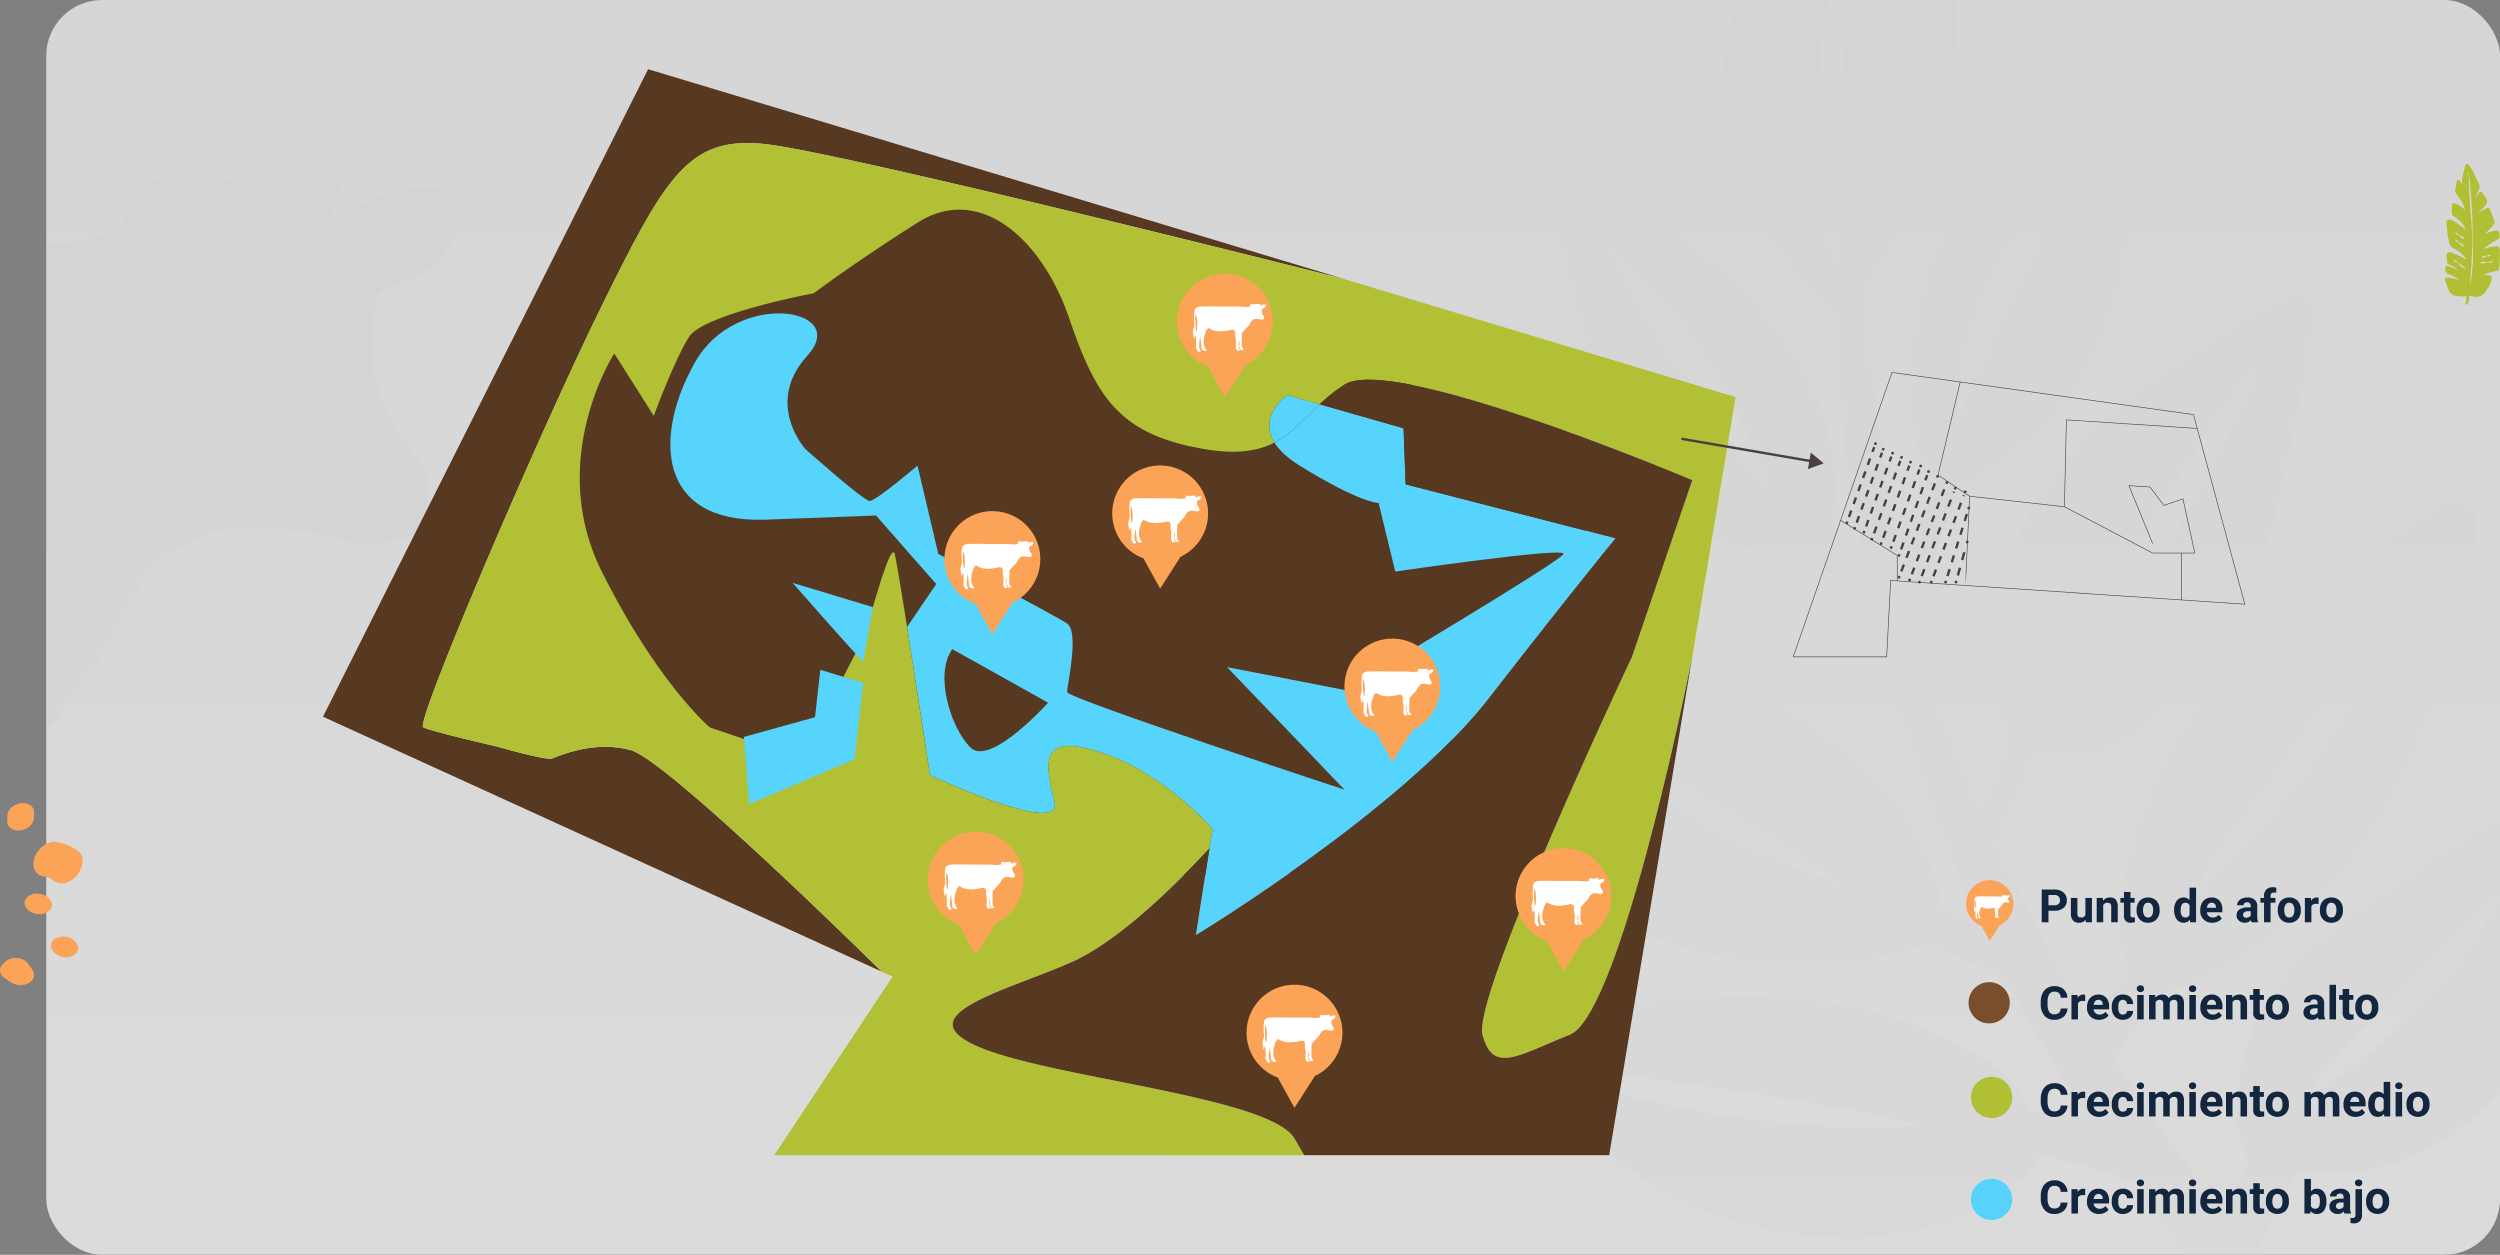 <svg xmlns="http://www.w3.org/2000/svg" xmlns:xlink="http://www.w3.org/1999/xlink" width="1030.05" height="517" viewBox="0 0 1030.05 517">
  <rect x="0" y="0" width="1030.05" height="517" fill="#808080" stroke="none"/>
  <defs>
    <linearGradient id="linear-gradient" x1="0.5" x2="0.5" y2="1" gradientUnits="objectBoundingBox">
      <stop offset="0" stop-color="#f6f6f6"/>
      <stop offset="1" stop-color="#fefefe"/>
    </linearGradient>
    <clipPath id="clip-path">
      <rect id="Rectángulo_402684" data-name="Rectángulo 402684" width="1011" height="517" rx="23" transform="translate(265.102 2219)" fill="url(#linear-gradient)"/>
    </clipPath>
    <clipPath id="clip-path-2">
      <rect id="Rectángulo_402686" data-name="Rectángulo 402686" width="22.675" height="58.045" fill="#b1bf34"/>
    </clipPath>
    <clipPath id="clip-path-3">
      <rect id="Rectángulo_402810" data-name="Rectángulo 402810" width="19.466" height="25" fill="none"/>
    </clipPath>
    <clipPath id="clip-path-4">
      <rect id="Rectángulo_402811" data-name="Rectángulo 402811" width="791.949" height="447.463" fill="none"/>
    </clipPath>
  </defs>
  <g id="Grupo_1103051" data-name="Grupo 1103051" transform="translate(-284.975 -5761.291)">
    <g id="Grupo_1103050" data-name="Grupo 1103050">
      <g id="Grupo_1102473" data-name="Grupo 1102473">
        <g id="Grupo_1102467" data-name="Grupo 1102467" transform="translate(-0.025 3542.291)">
          <g id="Enmascarar_grupo_1098955" data-name="Enmascarar grupo 1098955" transform="translate(38.949)" opacity="0.72" clip-path="url(#clip-path)">
            <rect id="Rectángulo_402683" data-name="Rectángulo 402683" width="1011" height="517" rx="23" transform="translate(265.102 2219)" fill="url(#linear-gradient)"/>
            <path id="Trazado_882508" data-name="Trazado 882508" d="M29.273,276.584c4.234-8.018,8.826-14.781,9.754-20.343,2.142-12.948,3.846-116.511-8.683-135.34-2.911-4.382-4.83-10.521-6.066-17.36-2.494,13.069-2.739,28.772-1.481,44.908,2.315,30.027-2.789,62.7,5.133,101.593a97.443,97.443,0,0,1,1.344,26.551Zm605.9-188.008c2.465,15.261,18.99,37.217,18.99,37.217s5.628,10.05,2.811,16.372c0,0,1.409,11.168-5.62,13.77s-20.047,5.212-31.662,1.119-25.309-4.093-32.676-4.466c-5.715-.281-7.195-.494-12.974.647-.97.19-4.9.669-5.406.905-3.687,1.666-6.067,2.3-9.818,4.534-5.384,3.218-12.6,8.338-16.482,13.26-7.015,9.3-13,22.7-13,22.7s-14.67,28.49-33.273,45.228c-18.58,16.736-21.844,27.563-29.743,34.455-7.922,6.892-13.506,12.3-13.506,12.3s-1.48,72.675-1.919,88.2c-.46,15.519-.244,6.831.417,17.68.373,6.078-.18,11.823.287,17.863.553,7.592-1.589,8.87,2.25,17,.51,1.065,1.035,2.13,1.566,3.2a112.759,112.759,0,0,0,6.62,11.952c1.459,2.3,7.173,10.575,7.1,12.9a6.373,6.373,0,0,1-.682,2.366c-5.075-.244-10.149-.57-15.224-.442-1.768.046-13.88.282-14.584-1.247-.022-.031-1.387-8.582-1.589-9.632-.417-2.221-.82-4.458-1.258-6.672l-.151-.692-.129-.677-7.389-12.37c-3.335-5.6.46-13.017.331-19.658-.13-6.6.575.921.7-5.713.086-6.011.2-12.035.2-18.045,0-18.875.618-22.131.618-22.131s-9.861,20.662-8.6,36.456c1.237,15.793,2.782,18.486,3.551,34.447.065,1.248-.288-1.726.129,3.766s5.34,12.119,8.338,19.97c.618,1.628,1.215,3.287,1.811,4.93-6.864,1.34-9.136,1.194-15.928.989a50.916,50.916,0,0,0-5.894.13c-4.9.411-7.13.251-9.646-4.739-1.523-3.02-1.408-6.429-1.48-9.753-3.882,5.142-1.854-2.755-5.363-6.063-1.789-1.7-2.451-.343-1.365-4.512,1.056-4.169,2.717-66.263,2.1-73.969s-2.954-14.774-4.284-20.982a207,207,0,0,1-3.22-21.766c-.417-4.633.661-8.026.863-12.622a211.65,211.65,0,0,0-.244-22.511c-2.048-7.121-4.787-16.471-11.184-20.45-11.565-6.84-20.363-4.96-32.676-2.351-74.25,15.748-139.206,24.215-200.655-18.966-5.779-4.062-3.881-3.857-7.964,2.473-12.442,19.361-13.815,13.572-20.787,35.2-3.644,11.351-6.929,23.706-10.307,35.284-1.366,4.64-2.494,9.22-3.687,13.907-.82,3.173-1.5,6.314-2.12,9.525,0,0-2.027,37.893-2.379,50.309-.331,12.416,4.3,22.253,7.769,31.45,2.164,5.729,4.809,11.138,6.994,16.95,3.421,9.121,4.894,10.149,10.285,17.627a10.284,10.284,0,0,1,2.078,7.866c-.791,3.675-7.813,2.731-10.48,2.5-2.451-.205-4.68-.449-7.131-.441-2.782.008-8.69.594-11.011-.86-1.61-1.027-3.378-3.91-4.615-5.485-.309-.4-.639-.783-.949-1.172-.438-.518-.884-1.042-1.322-1.56l-.439-.517s-9.287-2.96-9.754-8.369c-.489-5.417-10.523-115.8-13.772-120.718,0,0-7.432,45.28-7.9,67.434-.489,22.154-1.589,40.4,3.709,51.6,5.319,11.2,5.427,11.738,8.338,17.209,1.121,2.1,4.722,8.086.352,8.513-1.459.144-3.709.106-5.34.2a101.581,101.581,0,0,1-13.527.145l-.726-.053c-1.258-.092-7.5-.282-8.209-.594-1.078-.479-1.387-2-1.653-3.074-1.919-7.448,4.083-12.56-4.5-17.117-1.215-.64-2.43-1.065-3.637-1.727-2.185-1.194-2.12-4.047-3.306-6.383-2.954-5.782-2.142-2.876-2.005-9.707.043-2.13.043-4.268.108-6.4.841-29.244,1.237-46.574-.33-75.81-.532-10.179-1.546-25.9-4.543-35.5-.438-1.384-.791-2.746-1.1-4.093-2.6,7.912-5.513,14.492-7.483,22.785-.287,1.2-2.12,8.3-4.018,7.73-1.675-.51-3.026-4.861-3.242-6.6-.439-3.218-.373-6.6-.82-10.05-.2-1.369-.395-2.723-.618-4.085-.927-5.668-1.79-11.267-3-16.874C1.112,294.957-.233,286.482.034,277.094c.927-26.581,14.627-45.836,13.218-65.2s-6.613-101.25.776-139.585c2.76-14.409,8.38-21.926,14.411-25.8,6.886-5.189,21.14-13.412,42.983-14.082,32.079-.988,96.266-2.465,119.986-.988s225.56.578,235.774,1.073c10.235.494,57.675,4.427,64.187,4.922s42.322-7.38,42.322-7.38c-1.675-3.841-4.564-12.286-4.147-16.584.129-1.286.682-4.147,2.005-4.61,6.419-2.244,14.361-.51,20.19,2.785,0,0-2.142-1.621-1.833-11.647,0,0,8.87,11.974,14.98,11.974,6.131,0,8.87-5.181,24.467-4.853,6.268.145,13.837.372,19.968,1.552,1.718-.175,8.912-3.774,10.5-4.945,2.358-1.758,3.112-3.165,2.932,1.674-.18,4.428-1.718,12.492-5.1,15.254-.863.715-.618.251.4,2.1.532.944,1.056,1.879,1.589,2.815,15.3-9.875,28.464-15.17,46.684-12.271,1.229.205,6.893,1.369,7.058,2.837a38.529,38.529,0,0,1-1.071,7.364c-1.445,4.907-5.966,13.793-9.143,17.437a38.994,38.994,0,0,1-7.123,6.246,26.1,26.1,0,0,1-4.2,2.328c-.726.32-1.467.609-2.2.9a82.2,82.2,0,0,0-10.12,4.261c-2.034,1.087-2.236.806-2.646,2.86-2.177,9.753-3.227,21.073-1.71,31.039Z" transform="translate(-235.133 2283.883)" fill="#e8e8e8" fill-rule="evenodd" opacity="0.21"/>
            <path id="Trazado_882507" data-name="Trazado 882507" d="M695.656,310.069a129.018,129.018,0,0,0-3.07-23.938,134.807,134.807,0,0,0-6.037-19.985A79.461,79.461,0,0,0,678.481,251a48.071,48.071,0,0,0-13.6-13.814,34.934,34.934,0,0,0-13.661-5.086c-1.33-.206-1.716-.637-1.5-1.937a24.451,24.451,0,0,0,.139-4.429c-.087-4.5-.332-9-.3-13.489.027-4.13-.141-8.271.194-12.394a1.466,1.466,0,0,1,.666-1.3c3.8-2.339,7.581-4.7,11.373-7.049,3.426-2.122,6.959-4.087,10.264-6.39,2.136-1.49,4.494-2.7,6.669-4.141a6.618,6.618,0,0,0,2.9-7.249,22.117,22.117,0,0,0-4.567-9.165c-3-3.953-6.424-3.64-10.214-1.993a61.785,61.785,0,0,0-7.363,4.245c-2.591,1.582-5.138,3.226-7.69,4.863-5.953,3.819-12.288,7.055-18.389,10.646-4.207,2.475-8.6,4.668-12.9,7.013-1.426.78-2.825,1.609-4.195,2.477a2.049,2.049,0,0,1-2.75-.118c-4.056-3.347-8.18-6.615-12.241-9.956-4.637-3.816-9.222-7.687-13.851-11.511a1.961,1.961,0,0,1-.7-2.681,53.508,53.508,0,0,0,5.593-22.212c.076-4-.132-7.951-.41-11.939a99.63,99.63,0,0,0-3.37-19.579,102.994,102.994,0,0,0-5.217-13.455A113.365,113.365,0,0,0,572.6,81.108,147.44,147.44,0,0,0,558.95,64.144a206.114,206.114,0,0,0-19.3-18c-5.2-4.3-10.686-8.28-16.148-12.285-6.2-4.549-12.652-8.738-19.087-12.955-3.9-2.555-8.033-4.736-12.057-7.093-5.873-3.437-11.889-6.635-17.979-9.663C469.695,1.819,465-.726,459.594-1.335a18.118,18.118,0,0,1-2.081-.155q-.947.2-1.892.394c-4.236,1.913-5.881,5.144-5.275,9.727,1.787,13.523,5.836,26.606,9.383,39.787.282,1.05.586,2.095.87,3.146,1.819,6.737,4.339,13.29,6.348,19.979,1.7,5.645,3.832,11.174,5.8,16.741A86.514,86.514,0,0,0,476.6,98.11c1.085,2.182,1.6,4.6,2.51,6.871,1.9,4.766,3.641,9.586,5.829,14.255,1.587,3.391,2.842,6.921,4.521,10.27,2.491,4.969,5.1,9.887,7.893,14.726,1.726,2.989,3.52,5.937,5.473,8.781a86.866,86.866,0,0,0,21.664,21.672,89.049,89.049,0,0,0,19.551,10.3,82.778,82.778,0,0,0,16.373,4.307c5.7.81,11.416,1.024,16.979-.492a3.786,3.786,0,0,1,4.324,1.389,138.745,138.745,0,0,0,11.13,10.865,8.266,8.266,0,0,1,.759.812c1.2,1.381,1.17,1.508-.493,2.322-5.114,2.5-10.171,5.1-15.286,7.6-4.118,2.015-8.239,4.018-12.4,5.951-3.782,1.755-7.672,3.293-11.466,5.012-5.588,2.534-11.356,4.673-16.993,7.077-2.821,1.2-5.884,1.863-8.536,3.443-1.114.663-2.159.492-3.272-.6-4.456-4.367-9.083-8.579-13.591-12.9-2.522-2.418-4.947-4.927-7.392-7.415-1.2-1.225-.684-2.762-.706-4.138a64.681,64.681,0,0,0-1.181-13.139,150.1,150.1,0,0,0-5.695-19.537c-1.91-5.145-4.034-10.228-6.239-15.274-1.683-3.851-3.508-7.661-5.5-11.381-2.762-5.146-6.035-10.022-9.283-14.916a151.709,151.709,0,0,0-10.321-13.341c-2.738-3.268-5.808-6.3-8.821-9.349-3.978-4.031-8.2-7.824-12.562-11.479C438.489,95.29,432.958,90.951,427.2,86.9c-5.677-3.986-11.635-7.577-17.626-11.13-6.914-4.1-13.955-7.984-21-11.859-6.851-3.77-13.77-7.438-20.814-10.883-5.5-2.69-11.064-5.245-16.762-7.5-4.092-1.619-8.212-3.285-12.69-3.65-4.5-.368-8.736,2.281-9.162,6.646a18.025,18.025,0,0,0,2.081,9.515c.949,2.025,1.6,4.169,2.417,6.249,2.025,5.168,4.383,10.215,6.441,15.376,1.092,2.74,2.113,5.522,3.326,8.22,2.306,5.126,4.369,10.339,6.654,15.468,1.647,3.695,3.374,7.364,5.057,11.047,2.656,5.809,5.346,11.625,8.454,17.231a172.956,172.956,0,0,0,10.568,17.244q4.954,6.9,10.417,13.461c3.534,4.26,7.2,8.4,11.1,12.359a165.913,165.913,0,0,0,16.752,14.951c4.46,3.448,9.159,6.63,13.96,9.657,6.612,4.169,13.244,8.3,20.21,11.91,6.538,3.391,13.228,6.53,20.407,8.34,6.55,1.653,13.238,2.76,19.965,1.1.26-.064.525-.116.784-.182,3.655-.952,3.581-.9,5.86,2.193,3.267,4.441,6.822,8.678,10.5,12.828a16.255,16.255,0,0,1,2.509,3.425c.751,1.506.542,2.142-1.086,2.659-2.39.758-4.851,1.341-7.2,2.187-4.406,1.589-9.019,2.631-13.407,4.207-4.122,1.48-8.451,2.315-12.538,3.791-5.725,2.069-11.761,3.163-17.536,5.011-4.431,1.418-9,2.342-13.426,3.7-3.578,1.1-7.2,1.989-10.844,2.838a3.036,3.036,0,0,1-2.685-.582c-5.11-3.6-10.3-7.1-15.409-10.695-5.414-3.812-10.765-7.7-16.153-11.551a1.385,1.385,0,0,1-.421-1.919,62.554,62.554,0,0,0,3.783-10.153,43.435,43.435,0,0,0,1.2-14.55,52.941,52.941,0,0,0-1.819-9.536,60.24,60.24,0,0,0-6.36-13.845c-1.773-2.961-3.515-5.936-5.364-8.857-2.236-3.536-4.728-6.913-7.122-10.351-2.1-3.018-4.278-5.982-6.62-8.832a141.474,141.474,0,0,0-12.8-13.621,146.216,146.216,0,0,0-12.781-10.57,126.271,126.271,0,0,0-17.645-10.784q-7.957-4.08-16.038-7.913c-3.1-1.481-6.28-2.815-9.426-4.211-3.331-1.478-6.66-2.962-10-4.424-6.448-2.822-12.945-5.547-19.343-8.471-6.5-2.972-13.1-5.73-19.755-8.347a64.335,64.335,0,0,0-13.723-4.194c-3.091-.47-6.224-.3-8.334,2.371A6.526,6.526,0,0,0,232.764,98a113.991,113.991,0,0,0,4.756,15.607c1.443,3.838,2.423,7.832,4.143,11.551,2.193,4.74,3.07,9.882,5.527,14.52a18.73,18.73,0,0,1,.665,2.071c1.807,4.694,3.552,9.407,5.319,14.111,1.8,4.793,3.934,9.5,6.185,14.128a176.3,176.3,0,0,0,11.445,20.123,147.872,147.872,0,0,0,10.335,13.511,135.806,135.806,0,0,0,11.618,12.363,128.356,128.356,0,0,0,17.359,13.567A139.7,139.7,0,0,0,336.406,242.7a106.241,106.241,0,0,0,17.65,5.14,147.487,147.487,0,0,0,16.023,2.146c6.294.522,12.573.432,18.859.518a8.256,8.256,0,0,0,1.91-.287,2.532,2.532,0,0,1,2.135.487c5.38,3.913,10.748,7.845,16.141,11.742,1.424,1.031,2.96,1.921,4.367,2.968.428.318,1.309.446,1.175,1.125-.131.661-.956.548-1.5.656-4.214.83-8.436,1.627-12.653,2.437-2.058.394-4.106.837-6.173,1.181-5.658.945-11.347,1.8-17.041,2.46-4.424.508-8.805,1.492-13.257,1.559-4.379.065-8.592,1.225-13,1.039-2.187-.091-4.38.491-6.582.615-4.555.258-9.118.411-13.676.612a1.849,1.849,0,0,1-1.345-.426c-4-3.309-8.621-5.746-13.043-8.461-5.6-3.441-11.275-6.773-16.845-10.258-4.988-3.121-9.871-6.4-14.815-9.583a5.83,5.83,0,0,1-2.6-3.569c-.9-3.237-1.913-6.465-3.132-9.612-1.833-4.733-3.646-9.495-5.9-14.057a99.357,99.357,0,0,0-9.23-15.085c-2.719-3.673-5.43-7.337-8.443-10.8-2.258-2.594-4.728-5-7.218-7.386a113.682,113.682,0,0,0-10.539-8.749,137.584,137.584,0,0,0-17.255-11.023,156.519,156.519,0,0,0-20.142-8.984c-5.1-1.884-10.357-3.308-15.613-4.724-5.159-1.391-10.409-2.279-15.661-3.227a100.95,100.95,0,0,0-16.836-1.693c-5.392-.059-10.846.451-15.207,3.948a10.15,10.15,0,0,0-3.7,10.311,26.753,26.753,0,0,0,2.661,7.441c1.317,2.6,2.447,5.288,3.816,7.876,2.265,4.279,4.323,8.651,6.833,12.819,1.752,2.907,3.317,5.913,5.074,8.819a124.2,124.2,0,0,0,7.133,10.726c2.125,2.806,4.167,5.661,6.463,8.35a94.232,94.232,0,0,0,12.134,12.1,102.034,102.034,0,0,0,14.2,9.869,146.834,146.834,0,0,0,17.257,8.365c4.2,1.688,8.479,3.13,12.735,4.621a99.585,99.585,0,0,0,12.165,3.269c3.215.685,6.41,1.411,9.673,1.889q4.641.68,9.3,1.076a80.544,80.544,0,0,0,16.576-.443c2.547-.306,5.081-.766,7.645-.975a4.576,4.576,0,0,0,2.433-.722c1.139-.9,2.015-.443,2.98.226,5.836,4.043,11.866,7.8,17.982,11.439,3.175,1.888,6.274,3.894,9.391,5.872.383.243.913.371,1.142,1.066-1.982-.2-3.876.049-5.774-.013-5.583-.182-11.166-.305-16.749-.507q-6.208-.222-12.418-.509c-4.883-.224-9.758-.718-14.638-1.074-3.436-.25-6.878-.428-10.313-.7-5.094-.41-10.179-1.012-15.276-1.282-4.524-.239-9.015-.79-13.513-1.248-5.786-.59-11.6-.935-17.357-1.822-.531-.081-1.081-.04-1.616-.112-2.115-.29-4.293-.064-5.915-2.116-1.224-1.548-3.567-1.855-5.133-3.184q-5.483-4.647-11.071-9.177c-4.905-4-9.886-7.9-15.089-11.548-4.768-3.348-9.547-6.674-14.448-9.838a227.73,227.73,0,0,0-21.2-12.487c-4.5-2.258-9.162-4.232-13.886-6.048-4.773-1.835-9.579-3.59-14.511-4.951-4.151-1.145-8.307-2.264-12.573-3-3.606-.621-7.207-1.282-10.826-1.821-1.655-.247-3.331-.3-4.986-.409-4.078-.266-8.166-.292-12.255-.327a120.914,120.914,0,0,0-28.725,3.5,121.383,121.383,0,0,0-11.781,3.154,72.3,72.3,0,0,0-14.508,6.338c-3.765,2.312-6.845,5.179-7.017,9.885q.422,1.657.843,3.311a140.115,140.115,0,0,0,11.2,12.474c3.316,3.482,6.768,6.841,10,10.4,2.377,2.617,4.911,5.108,7.378,7.651,3.866,3.984,7.621,8.073,11.639,11.913,2.985,2.851,5.911,5.773,9.157,8.386,3.6,2.9,7.195,5.8,11,8.46a105.894,105.894,0,0,0,19.652,10.885,109.243,109.243,0,0,0,25.212,7.34,118.983,118.983,0,0,0,16.077,1.56,103.333,103.333,0,0,0,16.555-.834c1.736-.24,3.527-.193,5.277-.525a137.645,137.645,0,0,0,24.827-7.239,124.343,124.343,0,0,0,16.651-8.03c4.867-2.807,9.758-5.61,14.34-8.77,2.7-1.86,5.168-1.356,7.893-.982,3.2.44,6.392.942,9.591,1.392,4.26.6,8.518,1.217,12.787,1.745,3.206.4,6.425.667,9.639.987,2.785.279,5.56.679,8.342.985,1.928.211,3.859.229,5.785.441,5.4.6,10.825,1.091,16.246,1.329,4.081.181,8.162.461,12.254.523,5.42.084,10.844.52,16.266.773a18.755,18.755,0,0,1,3.477.248c-1.08.727-2.153,1.461-3.238,2.181-2.613,1.736-5.238,3.459-7.843,5.2-1.3.868-2.6,1.386-4.189.488a2.051,2.051,0,0,0-1.411-.2c-2.78.828-5.148-.669-7.655-1.319a103.884,103.884,0,0,0-13.422-2.83,97.989,97.989,0,0,0-18.678-.2,125.139,125.139,0,0,0-26.164,5.053,132.718,132.718,0,0,0-15.031,5.643,144.707,144.707,0,0,0-15.928,8.03,157.09,157.09,0,0,0-17.172,11.53,150.925,150.925,0,0,0-16.6,14.765c-2.436,2.52-4.613,5.249-6.831,7.951a89.448,89.448,0,0,0-7.564,10.648c-3.047,5.056-5.907,10.237-6.38,16.242-.42,5.333,2.816,9.406,7.826,11.08a24.728,24.728,0,0,0,8.622.975c5.751-.17,11.485-.463,17.225-.766,4.881-.259,9.755-.518,14.629-.87,6.86-.495,13.7-1.156,20.547-1.692,4.464-.349,8.833-1.209,13.271-1.515,6.6-.455,12.957-1.906,19.36-3.2a113.426,113.426,0,0,0,18.052-5.457,57.133,57.133,0,0,0,22.185-14.909,82.747,82.747,0,0,0,12.355-18.092c2.309-4.5,4.536-9.039,6.386-13.739,1.65-4.194,3.058-8.439,2.581-13.066-.2-1.908.385-3.161,2.428-4.165,5.472-2.693,10.707-5.808,16.1-8.649,1.718-.905,3.517-1.681,5.24-2.6,3.667-1.949,7.445-3.715,11.134-5.629a14.194,14.194,0,0,1,7.33-1.441c2.181.107,4.293-.206,6.44-.253,5.052-.112,10.087-.416,15.128-.724,3.059-.187,6.081-.709,9.139-.729,3.85-.026,7.58-.919,11.38-1.044,4.336-.144,8.509-1.276,12.786-1.412,4.653-.149,9.081-1.481,13.736-1.545a42.477,42.477,0,0,0,6.689-1.012c6.293-1.109,12.538-2.5,18.88-3.309,8.775-1.114,17.247-3.394,25.9-4.961a2.165,2.165,0,0,1,.467.069c-1.786,3.141-3.546,6.233-5.3,9.326-.606,1.066-1.272,2.106-1.791,3.21a2.25,2.25,0,0,1-2.828,1.4c-4.518-1.122-9.032-.29-13.5-.1a63.015,63.015,0,0,0-15.011,2.823,106.646,106.646,0,0,0-11.478,3.878,111.353,111.353,0,0,0-13.087,6.591,162.325,162.325,0,0,0-13.906,9.647c-4.485,3.312-8.758,6.886-13.039,10.437-4.518,3.75-8.83,7.716-13.043,11.771-3.281,3.16-6.44,6.433-9.584,9.722-3.642,3.81-7.057,7.8-10.444,11.805-3.128,3.7-6.058,7.552-8.992,11.394-2.872,3.758-5.726,7.535-8.425,11.407q-3.3,4.735-6.419,9.594c-4.086,6.338-7.876,12.836-11.5,19.419a177.416,177.416,0,0,0-8.93,19.125,151.97,151.97,0,0,0-5.487,15.708,69.711,69.711,0,0,0-2.626,13.161,38.235,38.235,0,0,0-.009,8.536c.808,5.771,5.652,9.671,11.777,9.679,6.91.01,13.351-1.87,19.813-3.743,2.974-.862,5.995-1.591,9-2.363,2.8-.72,5.7-1.2,8.387-2.175,4.948-1.794,10.041-3.181,15.078-4.7,5.72-1.725,11.327-3.732,17.041-5.47,4.771-1.451,9.374-3.384,14-5.22a175.274,175.274,0,0,0,19.2-9,120.071,120.071,0,0,0,18-11.749A116.387,116.387,0,0,0,430.473,417.6a108.349,108.349,0,0,0,14.684-20.823c1.776-3.352,3.44-6.748,4.914-10.212a141.521,141.521,0,0,0,7.482-25.139c.8-5,2.309-9.8,3.457-14.7a156.676,156.676,0,0,0,2.873-15.6c.422-3.275.767-6.571.915-9.895.176-3.929.087-7.855-.013-11.775a37.436,37.436,0,0,0-1.148-7.316,4.612,4.612,0,0,1,.778-3.913q9.391-13.443,18.793-26.879a2.523,2.523,0,0,1,1.7-1.021c5.2-1.062,10.156-2.9,15.216-4.37,4.235-1.235,8.562-2.321,12.661-3.894,3.285-1.263,6.728-2.042,10-3.277,5.66-2.14,11.447-3.981,17.066-6.19,2.144-.843,4.526-1.281,6.435-2.648a.781.781,0,0,1,.906-.1c.406.269.253.663.132.983Q545,256.97,542.645,263.1c-1.035,2.708-2.122,5.4-3.088,8.126a2.133,2.133,0,0,1-1.666,1.415,52.344,52.344,0,0,0-19.485,10.418c-3.837,3.29-6.942,7.209-10.265,10.94-2.786,3.128-5.244,6.5-7.728,9.828-2.7,3.618-5.16,7.4-7.511,11.253a172.475,172.475,0,0,0-12.145,24.081,184.687,184.687,0,0,0-6.145,17.574c-1.842,6.149-3.48,12.348-4.851,18.605q-1.681,7.675-3.02,15.434c-.953,5.521-1.869,11.048-2.7,16.586-.568,3.778-.869,7.6-1.4,11.382-.7,5.045-.967,10.143-1.846,15.168-.491,2.8-.625,5.669-.983,8.5-.488,3.838-1.065,7.664-1.55,11.5-.364,2.88-.637,5.773-.96,8.66a62.884,62.884,0,0,0-.539,10.225c.211,4,.576,8.105,3.822,11.209a8.87,8.87,0,0,0,8.808,2.218,23.637,23.637,0,0,0,8.218-4.571c3.17-2.448,6.278-4.973,9.366-7.514,4.173-3.431,8.3-6.913,12.451-10.366,3.476-2.889,7.008-5.72,10.432-8.665,3.505-3.011,7.118-5.9,10.54-9.011,3.607-3.274,7.233-6.528,10.822-9.822,2.978-2.734,5.683-5.7,8.454-8.619a119.813,119.813,0,0,0,13.937-18.213,155.023,155.023,0,0,0,9.2-16.778,150.019,150.019,0,0,0,6.31-15.089,116.983,116.983,0,0,0,4.77-15.768c.78-3.937,1.866-7.82,2.5-11.786.591-3.72.891-7.487,1.333-11.232.712-6.041.349-12.12.186-18.186-.054-1.989-.561-3.973-.746-5.967a59.536,59.536,0,0,0-2.384-12.106,90.059,90.059,0,0,0-8.121-19.139c-1.985-3.389-3.91-6.827-6.636-9.708-1.681-1.776-1.319-3-.381-4.879q4.3-8.629,8.8-17.163c2.273-4.339,4.5-8.717,7.146-12.867a5.266,5.266,0,0,1,2.439-2.057c5.305-2.36,10.623-4.717,15.781-7.342,5.391-2.743,10.857-5.362,16.2-8.182,5.066-2.675,10.08-5.447,15.071-8.249,2.93-1.644,5.9-3.241,8.852-4.865.874-.482,1.712-1.021,2.58-1.514.259-.148.571-.428.87-.157a.918.918,0,0,1,.187.7c-.756,6.226-1,12.5-1.362,18.756-.092,1.607-1.518,1.828-2.5,2.231-10.359,4.269-18.018,11.365-23.777,20.382a53.277,53.277,0,0,0-4.68,10.313c-1.982,5.346-2.893,10.913-3.92,16.455a70.487,70.487,0,0,0-.781,8.833c-.367,6.371.1,12.757.242,19.136.04,1.836.485,3.669.681,5.509.538,5.054,1.567,10.049,2.336,15.072,2.224,14.544,6.22,28.749,9.7,43.055,3.484,14.327,7.533,28.532,11.247,42.809a67.465,67.465,0,0,0,5.356,14.254c2.029,3.894,4.9,7.222,9.7,8.338a11.262,11.262,0,0,0,4.655-.184,19.717,19.717,0,0,0,8.117-3.793A51.029,51.029,0,0,0,663,417.716a143.84,143.84,0,0,0,9.895-14.992q3.719-6.482,6.9-13.2c2.311-4.888,4.294-9.91,6.121-15,1.62-4.517,2.916-9.115,4.2-13.718.931-3.33,1.628-6.723,2.264-10.132.833-4.455,1.64-8.913,2.187-13.412.339-2.781.464-5.587.707-8.38a148.075,148.075,0,0,0,.376-18.815m-171.911-195.7c-10.786-16.324-21.516-32.341-30.562-49.751,15.772,12.649,28.453,28.1,39.531,44.462C543.58,125.567,552.892,143,558.2,161.828c-12.751-15.221-23.462-31.259-34.452-47.456m-71.312,61.051c-14.35-15.366-27.229-31.4-42.046-46.241-19.309-20.116-40.05-38.381-61.079-57.092,38.93,18.692,71.694,48.581,95.759,82.993,8.1,11.572,14.129,23.566,24.856,33-6.632-2.9-12.413-7.619-17.49-12.661m-139.811-2.815C293.4,154.842,274.814,136.583,258.55,116.2c22.057,14.666,41.968,31.617,61.381,49.2,19.241,17.753,37.826,36.012,54.074,56.412-22.072-14.649-41.982-31.6-61.383-49.2m-150.2,1.542c16.437,10.168,30.754,22.5,45.744,34.18,14.871,11.857,29.722,22.586,45.719,33.347-37.285-6.98-71.194-37.932-91.463-67.527M30,233.87c25.1,8.444,49.535,17.2,74.849,24.5,25.252,7.508,50.565,13.329,76.271,19.8C129.407,280.635,71.931,263.734,30,233.87M213.076,348.647c-18.278,7.1-36.466,13.866-55.871,18.345,28.8-21.2,72.361-38.515,108.8-43.107-16.9,9.929-34.747,17.441-52.925,24.762m167.883,47.381c-19.52,20.442-40.686,39.543-64.76,55.188,18.143-21.509,37.544-41.551,56.748-62.051,19.395-20.34,38.3-40.8,58.891-60.215-13.806,24.438-31.55,46.474-50.879,67.079m135.035-2.3c-9.509,24.947-20.613,49.328-35.41,71.852,6.97-25.747,16.138-50.509,25.35-75.446,9.452-24.853,18.837-49.535,30.576-73.58-3.586,26.527-11.247,52.142-20.516,77.173M644.43,404.418c-.608-17.872.277-42.858.436-60.853.315-18.063.069-42.911,1.178-60.827a145.944,145.944,0,0,1,7.508,30.29c4.143,30.687,2.209,62.524-9.122,91.389" transform="translate(1236.613 2092.285) rotate(78)" fill="#e8e8e8" opacity="0.13" style="mix-blend-mode: multiply;isolation: isolate"/>
          </g>
          <path id="Trazado_886061" data-name="Trazado 886061" d="M3.989-4.759V0H1.206V-13.508h5.27a6.1,6.1,0,0,1,2.677.557,4.1,4.1,0,0,1,1.777,1.582,4.411,4.411,0,0,1,.622,2.333,3.878,3.878,0,0,1-1.359,3.131A5.661,5.661,0,0,1,6.429-4.759Zm0-2.254H6.476a2.445,2.445,0,0,0,1.684-.52,1.89,1.89,0,0,0,.58-1.484,2.228,2.228,0,0,0-.584-1.6,2.183,2.183,0,0,0-1.614-.631H3.989ZM19.3-1.021A3.362,3.362,0,0,1,16.551.186a3.171,3.171,0,0,1-2.463-.928A3.96,3.96,0,0,1,13.22-3.46v-6.578H15.9v6.492q0,1.57,1.429,1.57A1.936,1.936,0,0,0,19.2-2.924v-7.115h2.69V0H19.371Zm7.088-9.018.083,1.16a3.5,3.5,0,0,1,2.885-1.345,2.913,2.913,0,0,1,2.375.937,4.372,4.372,0,0,1,.8,2.8V0H29.845V-6.42a1.739,1.739,0,0,0-.371-1.239,1.661,1.661,0,0,0-1.234-.385,1.844,1.844,0,0,0-1.7.965V0H23.861V-10.038Zm11.383-2.468v2.468h1.716v1.967H37.768v5.01a1.2,1.2,0,0,0,.213.8,1.072,1.072,0,0,0,.816.241,4.276,4.276,0,0,0,.789-.065V-.056a5.52,5.52,0,0,1-1.624.241,2.56,2.56,0,0,1-2.876-2.848V-8.071H33.621v-1.967h1.466v-2.468Zm2.514,7.394a5.953,5.953,0,0,1,.575-2.663,4.211,4.211,0,0,1,1.656-1.809,4.831,4.831,0,0,1,2.51-.64A4.571,4.571,0,0,1,48.34-8.98,4.989,4.989,0,0,1,49.773-5.6l.019.687A5.247,5.247,0,0,1,48.5-1.211a4.482,4.482,0,0,1-3.46,1.4,4.5,4.5,0,0,1-3.465-1.392,5.339,5.339,0,0,1-1.294-3.785Zm2.681.19A3.752,3.752,0,0,0,43.5-2.733a1.775,1.775,0,0,0,1.54.757,1.779,1.779,0,0,0,1.521-.748,4.106,4.106,0,0,0,.547-2.393,3.715,3.715,0,0,0-.547-2.174,1.779,1.779,0,0,0-1.54-.771A1.75,1.75,0,0,0,43.5-7.3,4.175,4.175,0,0,0,42.963-4.921Zm12.793-.172A6.049,6.049,0,0,1,56.81-8.832a3.417,3.417,0,0,1,2.881-1.392,3.074,3.074,0,0,1,2.421,1.095V-14.25H64.8V0H62.381l-.13-1.067A3.155,3.155,0,0,1,59.672.186a3.407,3.407,0,0,1-2.844-1.4A6.244,6.244,0,0,1,55.757-5.093Zm2.681.2a3.963,3.963,0,0,0,.492,2.165,1.6,1.6,0,0,0,1.429.753,1.794,1.794,0,0,0,1.753-1.05V-6.994a1.768,1.768,0,0,0-1.735-1.05Q58.438-8.043,58.438-4.894ZM71.5.186a4.928,4.928,0,0,1-3.595-1.354,4.815,4.815,0,0,1-1.387-3.609v-.26a6.064,6.064,0,0,1,.584-2.7,4.289,4.289,0,0,1,1.656-1.837,4.648,4.648,0,0,1,2.445-.645,4.166,4.166,0,0,1,3.242,1.3,5.278,5.278,0,0,1,1.183,3.683v1.095H69.237a2.491,2.491,0,0,0,.784,1.577,2.37,2.37,0,0,0,1.656.594A2.894,2.894,0,0,0,74.1-3.1l1.317,1.475A4.025,4.025,0,0,1,73.783-.292,5.357,5.357,0,0,1,71.5.186Zm-.306-8.248a1.675,1.675,0,0,0-1.294.54,2.8,2.8,0,0,0-.635,1.547h3.729v-.214a2,2,0,0,0-.482-1.384A1.729,1.729,0,0,0,71.194-8.062ZM87.7,0a2.977,2.977,0,0,1-.269-.9A3.244,3.244,0,0,1,84.9.186a3.564,3.564,0,0,1-2.445-.854,2.745,2.745,0,0,1-.969-2.152A2.837,2.837,0,0,1,82.666-5.27a5.837,5.837,0,0,1,3.419-.863h1.234v-.575a1.654,1.654,0,0,0-.357-1.113,1.405,1.405,0,0,0-1.127-.417,1.6,1.6,0,0,0-1.062.325,1.1,1.1,0,0,0-.385.891H81.706a2.693,2.693,0,0,1,.538-1.614A3.557,3.557,0,0,1,83.765-9.8a5.545,5.545,0,0,1,2.208-.422,4.381,4.381,0,0,1,2.946.932,3.262,3.262,0,0,1,1.09,2.621v4.351a4.8,4.8,0,0,0,.4,2.162V0ZM85.481-1.865a2.309,2.309,0,0,0,1.095-.264,1.737,1.737,0,0,0,.742-.71V-4.564h-1q-2.013,0-2.143,1.392l-.009.158a1.073,1.073,0,0,0,.353.826A1.369,1.369,0,0,0,85.481-1.865ZM92.8,0V-8.071H91.308v-1.967H92.8v-.854a3.465,3.465,0,0,1,.969-2.621,3.755,3.755,0,0,1,2.714-.932,6.268,6.268,0,0,1,1.364.186l-.028,2.078A3.418,3.418,0,0,0,97-12.265q-1.512,0-1.512,1.419v.807h1.995v1.967H95.492V0ZM98.46-5.112a5.953,5.953,0,0,1,.575-2.663,4.211,4.211,0,0,1,1.656-1.809,4.831,4.831,0,0,1,2.51-.64,4.571,4.571,0,0,1,3.317,1.243A4.989,4.989,0,0,1,107.951-5.6l.019.687a5.247,5.247,0,0,1-1.29,3.706,4.482,4.482,0,0,1-3.46,1.4,4.5,4.5,0,0,1-3.465-1.392A5.339,5.339,0,0,1,98.46-4.991Zm2.681.19a3.752,3.752,0,0,0,.538,2.188,1.775,1.775,0,0,0,1.54.757,1.779,1.779,0,0,0,1.521-.748,4.106,4.106,0,0,0,.547-2.393,3.715,3.715,0,0,0-.547-2.174,1.779,1.779,0,0,0-1.54-.771,1.75,1.75,0,0,0-1.521.767A4.175,4.175,0,0,0,101.142-4.921Zm14.12-2.6A7.284,7.284,0,0,0,114.3-7.6a1.964,1.964,0,0,0-1.995,1.03V0h-2.681V-10.038h2.533l.074,1.2a2.484,2.484,0,0,1,2.236-1.382,2.809,2.809,0,0,1,.835.121Zm.538,2.412a5.953,5.953,0,0,1,.575-2.663,4.211,4.211,0,0,1,1.656-1.809,4.831,4.831,0,0,1,2.51-.64,4.571,4.571,0,0,1,3.317,1.243A4.989,4.989,0,0,1,125.291-5.6l.019.687a5.247,5.247,0,0,1-1.29,3.706,4.482,4.482,0,0,1-3.46,1.4,4.5,4.5,0,0,1-3.465-1.392A5.339,5.339,0,0,1,115.8-4.991Zm2.681.19a3.752,3.752,0,0,0,.538,2.188,1.775,1.775,0,0,0,1.54.757,1.779,1.779,0,0,0,1.521-.748,4.106,4.106,0,0,0,.547-2.393,3.715,3.715,0,0,0-.547-2.174,1.779,1.779,0,0,0-1.54-.771,1.75,1.75,0,0,0-1.521.767A4.175,4.175,0,0,0,118.481-4.921ZM11.81,35.5a4.78,4.78,0,0,1-1.61,3.433,5.653,5.653,0,0,1-3.827,1.252,5.083,5.083,0,0,1-4.087-1.749A7.171,7.171,0,0,1,.8,33.636V32.81a8.1,8.1,0,0,1,.687-3.433A5.145,5.145,0,0,1,3.447,27.1a5.5,5.5,0,0,1,2.964-.793,5.507,5.507,0,0,1,3.767,1.252,5.137,5.137,0,0,1,1.651,3.516H9.045a2.821,2.821,0,0,0-.728-1.9,2.7,2.7,0,0,0-1.906-.589,2.365,2.365,0,0,0-2.083,1,5.589,5.589,0,0,0-.71,3.094V33.7a5.982,5.982,0,0,0,.663,3.2,2.321,2.321,0,0,0,2.092,1.011A2.748,2.748,0,0,0,8.3,37.323,2.661,2.661,0,0,0,9.027,35.5ZM19.1,32.476a7.284,7.284,0,0,0-.965-.074,1.964,1.964,0,0,0-1.995,1.03V40H13.461V29.962h2.533l.074,1.2A2.484,2.484,0,0,1,18.3,29.776a2.809,2.809,0,0,1,.835.121Zm5.733,7.709a4.928,4.928,0,0,1-3.595-1.354,4.815,4.815,0,0,1-1.387-3.609v-.26a6.064,6.064,0,0,1,.584-2.7,4.289,4.289,0,0,1,1.656-1.837,4.648,4.648,0,0,1,2.445-.645,4.166,4.166,0,0,1,3.242,1.3,5.278,5.278,0,0,1,1.183,3.683v1.095H22.572a2.491,2.491,0,0,0,.784,1.577,2.37,2.37,0,0,0,1.656.594A2.894,2.894,0,0,0,27.433,36.9l1.317,1.475a4.025,4.025,0,0,1-1.633,1.331A5.357,5.357,0,0,1,24.835,40.186Zm-.306-8.248a1.675,1.675,0,0,0-1.294.54,2.8,2.8,0,0,0-.635,1.547h3.729v-.214a2,2,0,0,0-.482-1.384A1.729,1.729,0,0,0,24.529,31.938ZM34.66,38.024a1.759,1.759,0,0,0,1.206-.408,1.43,1.43,0,0,0,.482-1.085h2.514a3.439,3.439,0,0,1-.557,1.869,3.673,3.673,0,0,1-1.5,1.317,4.689,4.689,0,0,1-2.1.469,4.358,4.358,0,0,1-3.4-1.368,5.415,5.415,0,0,1-1.243-3.781V34.86a5.353,5.353,0,0,1,1.234-3.7,4.307,4.307,0,0,1,3.386-1.382,4.222,4.222,0,0,1,3.02,1.072A3.794,3.794,0,0,1,38.863,33.7H36.349a1.842,1.842,0,0,0-.482-1.273,1.793,1.793,0,0,0-2.639.193,3.958,3.958,0,0,0-.478,2.216v.279a4.008,4.008,0,0,0,.473,2.23A1.635,1.635,0,0,0,34.66,38.024ZM43.223,40h-2.69V29.962h2.69ZM40.375,27.364a1.32,1.32,0,0,1,.4-.993,1.739,1.739,0,0,1,2.194,0,1.417,1.417,0,0,1,0,1.995,1.72,1.72,0,0,1-2.18,0A1.316,1.316,0,0,1,40.375,27.364Zm7.57,2.6.083,1.123a3.528,3.528,0,0,1,2.885-1.308,2.677,2.677,0,0,1,2.663,1.531,3.447,3.447,0,0,1,3.015-1.531,2.994,2.994,0,0,1,2.431.951,4.371,4.371,0,0,1,.8,2.862V40H57.13V33.6a1.911,1.911,0,0,0-.334-1.248,1.48,1.48,0,0,0-1.178-.394,1.673,1.673,0,0,0-1.67,1.15L53.957,40H51.276V33.608a1.888,1.888,0,0,0-.343-1.262,1.5,1.5,0,0,0-1.169-.39,1.738,1.738,0,0,0-1.651.946V40H45.431V29.962ZM64.709,40h-2.69V29.962h2.69ZM61.861,27.364a1.32,1.32,0,0,1,.4-.993,1.739,1.739,0,0,1,2.194,0,1.417,1.417,0,0,1,0,1.995,1.72,1.72,0,0,1-2.18,0A1.316,1.316,0,0,1,61.861,27.364Zm9.676,12.821a4.928,4.928,0,0,1-3.595-1.354,4.815,4.815,0,0,1-1.387-3.609v-.26a6.064,6.064,0,0,1,.584-2.7A4.289,4.289,0,0,1,68.8,30.421a4.648,4.648,0,0,1,2.445-.645,4.166,4.166,0,0,1,3.242,1.3,5.278,5.278,0,0,1,1.183,3.683v1.095H69.274a2.491,2.491,0,0,0,.784,1.577,2.37,2.37,0,0,0,1.656.594A2.894,2.894,0,0,0,74.135,36.9l1.317,1.475a4.025,4.025,0,0,1-1.633,1.331A5.357,5.357,0,0,1,71.538,40.186Zm-.306-8.248a1.675,1.675,0,0,0-1.294.54,2.8,2.8,0,0,0-.635,1.547h3.729v-.214a2,2,0,0,0-.482-1.384A1.729,1.729,0,0,0,71.231,31.938Zm8.424-1.976.083,1.16a3.5,3.5,0,0,1,2.885-1.345A2.913,2.913,0,0,1,85,30.713a4.372,4.372,0,0,1,.8,2.8V40H83.116V33.58a1.739,1.739,0,0,0-.371-1.239,1.661,1.661,0,0,0-1.234-.385,1.844,1.844,0,0,0-1.7.965V40H77.132V29.962Zm11.383-2.468v2.468h1.716v1.967H91.039v5.01a1.2,1.2,0,0,0,.213.8,1.072,1.072,0,0,0,.816.241,4.276,4.276,0,0,0,.789-.065v2.032a5.519,5.519,0,0,1-1.624.241,2.56,2.56,0,0,1-2.876-2.848V31.929H86.892V29.962h1.466V27.494Zm2.514,7.394a5.953,5.953,0,0,1,.575-2.663,4.211,4.211,0,0,1,1.656-1.809,4.831,4.831,0,0,1,2.51-.64,4.571,4.571,0,0,1,3.317,1.243,4.989,4.989,0,0,1,1.433,3.377l.019.687a5.247,5.247,0,0,1-1.29,3.706,5,5,0,0,1-6.926,0,5.339,5.339,0,0,1-1.294-3.785Zm2.681.19a3.752,3.752,0,0,0,.538,2.188,1.933,1.933,0,0,0,3.062.009,4.106,4.106,0,0,0,.547-2.393,3.715,3.715,0,0,0-.547-2.174,1.779,1.779,0,0,0-1.54-.771,1.75,1.75,0,0,0-1.521.767A4.175,4.175,0,0,0,96.234,35.079ZM115.262,40a2.977,2.977,0,0,1-.269-.9,3.244,3.244,0,0,1-2.533,1.085,3.564,3.564,0,0,1-2.445-.854,2.745,2.745,0,0,1-.969-2.152,2.837,2.837,0,0,1,1.183-2.449,5.837,5.837,0,0,1,3.419-.863h1.234v-.575a1.654,1.654,0,0,0-.357-1.113,1.405,1.405,0,0,0-1.127-.417,1.6,1.6,0,0,0-1.062.325,1.1,1.1,0,0,0-.385.891h-2.681a2.693,2.693,0,0,1,.538-1.614,3.557,3.557,0,0,1,1.521-1.164,5.545,5.545,0,0,1,2.208-.422,4.381,4.381,0,0,1,2.946.932,3.262,3.262,0,0,1,1.09,2.621v4.351a4.8,4.8,0,0,0,.4,2.162V40Zm-2.217-1.865a2.309,2.309,0,0,0,1.095-.264,1.737,1.737,0,0,0,.742-.71V35.436h-1q-2.013,0-2.143,1.392l-.009.158a1.073,1.073,0,0,0,.353.826A1.369,1.369,0,0,0,113.044,38.135ZM122.461,40h-2.69V25.75h2.69Zm5.418-12.506v2.468H129.6v1.967h-1.716v5.01a1.2,1.2,0,0,0,.213.8,1.072,1.072,0,0,0,.816.241,4.276,4.276,0,0,0,.789-.065v2.032a5.519,5.519,0,0,1-1.624.241,2.56,2.56,0,0,1-2.876-2.848V31.929h-1.466V29.962H125.2V27.494Zm2.514,7.394a5.953,5.953,0,0,1,.575-2.663,4.211,4.211,0,0,1,1.656-1.809,4.831,4.831,0,0,1,2.51-.64,4.571,4.571,0,0,1,3.317,1.243,4.989,4.989,0,0,1,1.433,3.377l.019.687a5.247,5.247,0,0,1-1.29,3.706,5,5,0,0,1-6.926,0,5.339,5.339,0,0,1-1.294-3.785Zm2.681.19a3.752,3.752,0,0,0,.538,2.188,1.933,1.933,0,0,0,3.062.009,4.106,4.106,0,0,0,.547-2.393,3.715,3.715,0,0,0-.547-2.174,1.779,1.779,0,0,0-1.54-.771,1.75,1.75,0,0,0-1.521.767A4.175,4.175,0,0,0,133.074,35.079ZM11.81,75.5a4.78,4.78,0,0,1-1.61,3.433,5.653,5.653,0,0,1-3.827,1.252,5.083,5.083,0,0,1-4.087-1.749A7.171,7.171,0,0,1,.8,73.636V72.81a8.1,8.1,0,0,1,.687-3.433A5.145,5.145,0,0,1,3.447,67.1a5.5,5.5,0,0,1,2.964-.793,5.507,5.507,0,0,1,3.767,1.252,5.137,5.137,0,0,1,1.651,3.516H9.045a2.821,2.821,0,0,0-.728-1.9,2.7,2.7,0,0,0-1.906-.589,2.365,2.365,0,0,0-2.083,1,5.589,5.589,0,0,0-.71,3.094V73.7a5.982,5.982,0,0,0,.663,3.2,2.321,2.321,0,0,0,2.092,1.011A2.748,2.748,0,0,0,8.3,77.323,2.661,2.661,0,0,0,9.027,75.5ZM19.1,72.476a7.284,7.284,0,0,0-.965-.074,1.964,1.964,0,0,0-1.995,1.03V80H13.461V69.962h2.533l.074,1.2A2.484,2.484,0,0,1,18.3,69.776a2.809,2.809,0,0,1,.835.121Zm5.733,7.709a4.928,4.928,0,0,1-3.595-1.354,4.815,4.815,0,0,1-1.387-3.609v-.26a6.064,6.064,0,0,1,.584-2.7,4.289,4.289,0,0,1,1.656-1.837,4.648,4.648,0,0,1,2.445-.645,4.166,4.166,0,0,1,3.242,1.3,5.278,5.278,0,0,1,1.183,3.683v1.095H22.572a2.491,2.491,0,0,0,.784,1.577,2.37,2.37,0,0,0,1.656.594A2.894,2.894,0,0,0,27.433,76.9l1.317,1.475a4.025,4.025,0,0,1-1.633,1.331A5.357,5.357,0,0,1,24.835,80.186Zm-.306-8.248a1.675,1.675,0,0,0-1.294.54,2.8,2.8,0,0,0-.635,1.547h3.729v-.214a2,2,0,0,0-.482-1.384A1.729,1.729,0,0,0,24.529,71.938ZM34.66,78.024a1.759,1.759,0,0,0,1.206-.408,1.43,1.43,0,0,0,.482-1.085h2.514a3.439,3.439,0,0,1-.557,1.869,3.673,3.673,0,0,1-1.5,1.317,4.689,4.689,0,0,1-2.1.469,4.358,4.358,0,0,1-3.4-1.368,5.415,5.415,0,0,1-1.243-3.781V74.86a5.353,5.353,0,0,1,1.234-3.7,4.307,4.307,0,0,1,3.386-1.382,4.222,4.222,0,0,1,3.02,1.072A3.794,3.794,0,0,1,38.863,73.7H36.349a1.842,1.842,0,0,0-.482-1.273,1.793,1.793,0,0,0-2.639.193,3.958,3.958,0,0,0-.478,2.216v.279a4.008,4.008,0,0,0,.473,2.23A1.635,1.635,0,0,0,34.66,78.024ZM43.223,80h-2.69V69.962h2.69ZM40.375,67.364a1.32,1.32,0,0,1,.4-.993,1.739,1.739,0,0,1,2.194,0,1.417,1.417,0,0,1,0,1.995,1.72,1.72,0,0,1-2.18,0A1.316,1.316,0,0,1,40.375,67.364Zm7.57,2.6.083,1.123a3.528,3.528,0,0,1,2.885-1.308,2.677,2.677,0,0,1,2.663,1.531,3.447,3.447,0,0,1,3.015-1.531,2.994,2.994,0,0,1,2.431.951,4.371,4.371,0,0,1,.8,2.862V80H57.13V73.6a1.911,1.911,0,0,0-.334-1.248,1.48,1.48,0,0,0-1.178-.394,1.673,1.673,0,0,0-1.67,1.15L53.957,80H51.276V73.608a1.888,1.888,0,0,0-.343-1.262,1.5,1.5,0,0,0-1.169-.39,1.738,1.738,0,0,0-1.651.946V80H45.431V69.962ZM64.709,80h-2.69V69.962h2.69ZM61.861,67.364a1.32,1.32,0,0,1,.4-.993,1.739,1.739,0,0,1,2.194,0,1.417,1.417,0,0,1,0,1.995,1.72,1.72,0,0,1-2.18,0A1.316,1.316,0,0,1,61.861,67.364Zm9.676,12.821a4.928,4.928,0,0,1-3.595-1.354,4.815,4.815,0,0,1-1.387-3.609v-.26a6.064,6.064,0,0,1,.584-2.7A4.289,4.289,0,0,1,68.8,70.421a4.648,4.648,0,0,1,2.445-.645,4.166,4.166,0,0,1,3.242,1.3,5.278,5.278,0,0,1,1.183,3.683v1.095H69.274a2.491,2.491,0,0,0,.784,1.577,2.37,2.37,0,0,0,1.656.594A2.894,2.894,0,0,0,74.135,76.9l1.317,1.475a4.025,4.025,0,0,1-1.633,1.331A5.357,5.357,0,0,1,71.538,80.186Zm-.306-8.248a1.675,1.675,0,0,0-1.294.54,2.8,2.8,0,0,0-.635,1.547h3.729v-.214a2,2,0,0,0-.482-1.384A1.729,1.729,0,0,0,71.231,71.938Zm8.424-1.976.083,1.16a3.5,3.5,0,0,1,2.885-1.345A2.913,2.913,0,0,1,85,70.713a4.372,4.372,0,0,1,.8,2.8V80H83.116V73.58a1.739,1.739,0,0,0-.371-1.239,1.661,1.661,0,0,0-1.234-.385,1.845,1.845,0,0,0-1.7.965V80H77.132V69.962Zm11.383-2.468v2.468h1.716v1.967H91.039v5.01a1.2,1.2,0,0,0,.213.8,1.072,1.072,0,0,0,.816.241,4.275,4.275,0,0,0,.789-.065v2.032a5.52,5.52,0,0,1-1.624.241,2.56,2.56,0,0,1-2.876-2.848V71.929H86.892V69.962h1.466V67.494Zm2.514,7.394a5.953,5.953,0,0,1,.575-2.663,4.211,4.211,0,0,1,1.656-1.809,4.831,4.831,0,0,1,2.51-.64,4.571,4.571,0,0,1,3.317,1.243,4.989,4.989,0,0,1,1.433,3.377l.019.687a5.247,5.247,0,0,1-1.29,3.706,5,5,0,0,1-6.926,0,5.339,5.339,0,0,1-1.294-3.785Zm2.681.19a3.752,3.752,0,0,0,.538,2.188,1.933,1.933,0,0,0,3.062.009,4.106,4.106,0,0,0,.547-2.393,3.715,3.715,0,0,0-.547-2.174,1.779,1.779,0,0,0-1.54-.771,1.75,1.75,0,0,0-1.521.767A4.175,4.175,0,0,0,96.234,75.079Zm15.725-5.117.083,1.123a3.528,3.528,0,0,1,2.885-1.308,2.677,2.677,0,0,1,2.663,1.531,3.447,3.447,0,0,1,3.015-1.531,2.994,2.994,0,0,1,2.431.951,4.371,4.371,0,0,1,.8,2.862V80h-2.69V73.6a1.911,1.911,0,0,0-.334-1.248,1.48,1.48,0,0,0-1.178-.394,1.673,1.673,0,0,0-1.67,1.15L117.971,80H115.29V73.608a1.888,1.888,0,0,0-.343-1.262,1.5,1.5,0,0,0-1.169-.39,1.738,1.738,0,0,0-1.651.946V80h-2.681V69.962Zm18.555,10.224a4.928,4.928,0,0,1-3.595-1.354,4.815,4.815,0,0,1-1.387-3.609v-.26a6.064,6.064,0,0,1,.584-2.7,4.289,4.289,0,0,1,1.656-1.837,4.648,4.648,0,0,1,2.445-.645,4.166,4.166,0,0,1,3.242,1.3,5.278,5.278,0,0,1,1.183,3.683v1.095H128.25a2.491,2.491,0,0,0,.784,1.577,2.37,2.37,0,0,0,1.656.594,2.894,2.894,0,0,0,2.421-1.123l1.317,1.475a4.025,4.025,0,0,1-1.633,1.331A5.357,5.357,0,0,1,130.514,80.186Zm-.306-8.248a1.675,1.675,0,0,0-1.294.54,2.8,2.8,0,0,0-.635,1.547h3.729v-.214a2,2,0,0,0-.482-1.384A1.729,1.729,0,0,0,130.208,71.938Zm5.539,2.969a6.049,6.049,0,0,1,1.053-3.739,3.417,3.417,0,0,1,2.881-1.392,3.074,3.074,0,0,1,2.421,1.095V65.75h2.69V80H142.37l-.13-1.067a3.155,3.155,0,0,1-2.579,1.252,3.407,3.407,0,0,1-2.844-1.4A6.244,6.244,0,0,1,135.746,74.907Zm2.681.2a3.963,3.963,0,0,0,.492,2.165,1.6,1.6,0,0,0,1.429.753,1.794,1.794,0,0,0,1.753-1.05V73.006a1.768,1.768,0,0,0-1.735-1.05Q138.427,71.957,138.427,75.106ZM149.7,80h-2.69V69.962h2.69Zm-2.848-12.636a1.32,1.32,0,0,1,.4-.993,1.739,1.739,0,0,1,2.194,0,1.417,1.417,0,0,1,0,1.995,1.72,1.72,0,0,1-2.18,0A1.316,1.316,0,0,1,146.851,67.364Zm4.639,7.524a5.953,5.953,0,0,1,.575-2.663,4.211,4.211,0,0,1,1.656-1.809,4.831,4.831,0,0,1,2.51-.64,4.571,4.571,0,0,1,3.317,1.243A4.989,4.989,0,0,1,160.98,74.4l.019.687a5.247,5.247,0,0,1-1.29,3.706,5,5,0,0,1-6.926,0,5.339,5.339,0,0,1-1.294-3.785Zm2.681.19a3.752,3.752,0,0,0,.538,2.188,1.933,1.933,0,0,0,3.062.009,4.106,4.106,0,0,0,.547-2.393,3.715,3.715,0,0,0-.547-2.174,1.779,1.779,0,0,0-1.54-.771,1.75,1.75,0,0,0-1.521.767A4.175,4.175,0,0,0,154.171,75.079ZM11.81,115.5a4.78,4.78,0,0,1-1.61,3.433,5.653,5.653,0,0,1-3.827,1.252,5.083,5.083,0,0,1-4.087-1.749,7.171,7.171,0,0,1-1.489-4.8v-.826a8.1,8.1,0,0,1,.687-3.433A5.145,5.145,0,0,1,3.447,107.1a5.5,5.5,0,0,1,2.964-.793,5.507,5.507,0,0,1,3.767,1.252,5.137,5.137,0,0,1,1.651,3.516H9.045a2.821,2.821,0,0,0-.728-1.9,2.7,2.7,0,0,0-1.906-.589,2.365,2.365,0,0,0-2.083,1,5.589,5.589,0,0,0-.71,3.094V113.7a5.982,5.982,0,0,0,.663,3.2,2.321,2.321,0,0,0,2.092,1.011,2.748,2.748,0,0,0,1.925-.589,2.661,2.661,0,0,0,.728-1.823Zm7.292-3.024a7.284,7.284,0,0,0-.965-.074,1.964,1.964,0,0,0-1.995,1.03V120H13.461V109.962h2.533l.074,1.2a2.484,2.484,0,0,1,2.236-1.382,2.809,2.809,0,0,1,.835.121Zm5.733,7.709a4.928,4.928,0,0,1-3.595-1.354,4.815,4.815,0,0,1-1.387-3.609v-.26a6.064,6.064,0,0,1,.584-2.7,4.289,4.289,0,0,1,1.656-1.837,4.648,4.648,0,0,1,2.445-.645,4.166,4.166,0,0,1,3.242,1.3,5.278,5.278,0,0,1,1.183,3.683v1.095H22.572a2.491,2.491,0,0,0,.784,1.577,2.37,2.37,0,0,0,1.656.594,2.894,2.894,0,0,0,2.421-1.123l1.317,1.475a4.025,4.025,0,0,1-1.633,1.331A5.357,5.357,0,0,1,24.835,120.186Zm-.306-8.248a1.675,1.675,0,0,0-1.294.54,2.8,2.8,0,0,0-.635,1.547h3.729v-.214a2,2,0,0,0-.482-1.384A1.729,1.729,0,0,0,24.529,111.938Zm10.131,6.086a1.759,1.759,0,0,0,1.206-.408,1.43,1.43,0,0,0,.482-1.085h2.514a3.439,3.439,0,0,1-.557,1.869,3.673,3.673,0,0,1-1.5,1.317,4.689,4.689,0,0,1-2.1.469,4.358,4.358,0,0,1-3.4-1.368,5.415,5.415,0,0,1-1.243-3.781v-.176a5.353,5.353,0,0,1,1.234-3.7,4.307,4.307,0,0,1,3.386-1.382,4.222,4.222,0,0,1,3.02,1.072,3.794,3.794,0,0,1,1.155,2.853H36.349a1.842,1.842,0,0,0-.482-1.273,1.793,1.793,0,0,0-2.639.193,3.958,3.958,0,0,0-.478,2.216v.279a4.008,4.008,0,0,0,.473,2.23A1.635,1.635,0,0,0,34.66,118.024ZM43.223,120h-2.69V109.962h2.69Zm-2.848-12.636a1.32,1.32,0,0,1,.4-.993,1.739,1.739,0,0,1,2.194,0,1.417,1.417,0,0,1,0,1.995,1.72,1.72,0,0,1-2.18,0A1.316,1.316,0,0,1,40.375,107.364Zm7.57,2.6.083,1.123a3.528,3.528,0,0,1,2.885-1.308,2.677,2.677,0,0,1,2.663,1.531,3.447,3.447,0,0,1,3.015-1.531,2.994,2.994,0,0,1,2.431.951,4.371,4.371,0,0,1,.8,2.862V120H57.13v-6.4a1.911,1.911,0,0,0-.334-1.248,1.48,1.48,0,0,0-1.178-.394,1.673,1.673,0,0,0-1.67,1.15L53.957,120H51.276v-6.392a1.888,1.888,0,0,0-.343-1.262,1.5,1.5,0,0,0-1.169-.39,1.738,1.738,0,0,0-1.651.946V120H45.431V109.962ZM64.709,120h-2.69V109.962h2.69Zm-2.848-12.636a1.32,1.32,0,0,1,.4-.993,1.739,1.739,0,0,1,2.194,0,1.417,1.417,0,0,1,0,1.995,1.72,1.72,0,0,1-2.18,0A1.316,1.316,0,0,1,61.861,107.364Zm9.676,12.821a4.928,4.928,0,0,1-3.595-1.354,4.815,4.815,0,0,1-1.387-3.609v-.26a6.064,6.064,0,0,1,.584-2.7,4.289,4.289,0,0,1,1.656-1.837,4.648,4.648,0,0,1,2.445-.645,4.166,4.166,0,0,1,3.242,1.3,5.278,5.278,0,0,1,1.183,3.683v1.095H69.274a2.491,2.491,0,0,0,.784,1.577,2.37,2.37,0,0,0,1.656.594,2.894,2.894,0,0,0,2.421-1.123l1.317,1.475a4.025,4.025,0,0,1-1.633,1.331A5.357,5.357,0,0,1,71.538,120.186Zm-.306-8.248a1.675,1.675,0,0,0-1.294.54,2.8,2.8,0,0,0-.635,1.547h3.729v-.214a2,2,0,0,0-.482-1.384A1.729,1.729,0,0,0,71.231,111.938Zm8.424-1.976.083,1.16a3.5,3.5,0,0,1,2.885-1.345,2.913,2.913,0,0,1,2.375.937,4.372,4.372,0,0,1,.8,2.8V120H83.116v-6.42a1.739,1.739,0,0,0-.371-1.239,1.661,1.661,0,0,0-1.234-.385,1.845,1.845,0,0,0-1.7.965V120H77.132V109.962Zm11.383-2.468v2.468h1.716v1.967H91.039v5.01a1.2,1.2,0,0,0,.213.8,1.072,1.072,0,0,0,.816.241,4.275,4.275,0,0,0,.789-.065v2.032a5.52,5.52,0,0,1-1.624.241,2.56,2.56,0,0,1-2.876-2.848v-5.409H86.892v-1.967h1.466v-2.468Zm2.514,7.394a5.953,5.953,0,0,1,.575-2.663,4.211,4.211,0,0,1,1.656-1.809,4.831,4.831,0,0,1,2.51-.64,4.571,4.571,0,0,1,3.317,1.243,4.989,4.989,0,0,1,1.433,3.377l.019.687a5.247,5.247,0,0,1-1.29,3.706,5,5,0,0,1-6.926,0,5.339,5.339,0,0,1-1.294-3.785Zm2.681.19a3.752,3.752,0,0,0,.538,2.188,1.933,1.933,0,0,0,3.062.009,4.106,4.106,0,0,0,.547-2.393,3.715,3.715,0,0,0-.547-2.174,1.779,1.779,0,0,0-1.54-.771,1.75,1.75,0,0,0-1.521.767A4.175,4.175,0,0,0,96.234,115.079Zm22.256,0a6.078,6.078,0,0,1-1.03,3.762,3.411,3.411,0,0,1-2.876,1.35,3.134,3.134,0,0,1-2.607-1.252L111.857,120h-2.412V105.75h2.681v5.112a3.054,3.054,0,0,1,2.44-1.085,3.439,3.439,0,0,1,2.881,1.35,6.087,6.087,0,0,1,1.044,3.8Zm-2.681-.195a3.993,3.993,0,0,0-.482-2.222,1.631,1.631,0,0,0-1.438-.7A1.769,1.769,0,0,0,112.126,113v3.961a1.793,1.793,0,0,0,1.781,1.058,1.655,1.655,0,0,0,1.707-1.28A6.6,6.6,0,0,0,115.809,114.879ZM125.958,120a2.977,2.977,0,0,1-.269-.9,3.244,3.244,0,0,1-2.533,1.085,3.564,3.564,0,0,1-2.445-.854,2.745,2.745,0,0,1-.969-2.152,2.837,2.837,0,0,1,1.183-2.449,5.837,5.837,0,0,1,3.419-.863h1.234v-.575a1.654,1.654,0,0,0-.357-1.113,1.405,1.405,0,0,0-1.127-.417,1.6,1.6,0,0,0-1.062.325,1.1,1.1,0,0,0-.385.891h-2.681a2.693,2.693,0,0,1,.538-1.614,3.557,3.557,0,0,1,1.521-1.164,5.545,5.545,0,0,1,2.208-.422,4.381,4.381,0,0,1,2.946.932,3.262,3.262,0,0,1,1.09,2.621v4.351a4.8,4.8,0,0,0,.4,2.162V120Zm-2.217-1.865a2.309,2.309,0,0,0,1.095-.264,1.737,1.737,0,0,0,.742-.71v-1.726h-1q-2.013,0-2.143,1.392l-.009.158a1.073,1.073,0,0,0,.353.826A1.369,1.369,0,0,0,123.741,118.135Zm9.426-8.173v10.585a3.591,3.591,0,0,1-.881,2.584,3.35,3.35,0,0,1-2.542.923,5.452,5.452,0,0,1-1.327-.158v-2.125a5.033,5.033,0,0,0,.844.083q1.215,0,1.215-1.29v-10.6Zm-2.9-2.6a1.32,1.32,0,0,1,.4-.993,1.746,1.746,0,0,1,2.2,0,1.422,1.422,0,0,1-.009,1.995,1.72,1.72,0,0,1-2.18,0A1.316,1.316,0,0,1,130.263,107.364Zm4.583,7.524a5.953,5.953,0,0,1,.575-2.663,4.211,4.211,0,0,1,1.656-1.809,4.831,4.831,0,0,1,2.51-.64,4.571,4.571,0,0,1,3.317,1.243,4.989,4.989,0,0,1,1.433,3.377l.019.687a5.247,5.247,0,0,1-1.29,3.706,5,5,0,0,1-6.926,0,5.339,5.339,0,0,1-1.294-3.785Zm2.681.19a3.752,3.752,0,0,0,.538,2.188,1.933,1.933,0,0,0,3.062.009,4.106,4.106,0,0,0,.547-2.393,3.715,3.715,0,0,0-.547-2.174,1.779,1.779,0,0,0-1.54-.771,1.75,1.75,0,0,0-1.521.767A4.175,4.175,0,0,0,137.527,115.079Z" transform="translate(1125.025 2599)" fill="#12263f"/>
          <g id="Grupo_1102250" data-name="Grupo 1102250" transform="translate(-385.975 -253.826)">
            <path id="Trazado_882511" data-name="Trazado 882511" d="M11.453,184.717A5.791,5.791,0,0,0,8.1,182.724a7.305,7.305,0,0,0-4.365.374,5.623,5.623,0,0,0-2.253,1.734A3.644,3.644,0,0,0,0,187.627a3.844,3.844,0,0,0,1.62,3.021l2.742,1.827a7.112,7.112,0,0,0,7.425.424,4.214,4.214,0,0,0,2.055-2.179,3.614,3.614,0,0,0-.529-3.277l-1.862-2.726" transform="translate(670.975 2684.968)" fill="#fba457"/>
            <path id="Trazado_882512" data-name="Trazado 882512" d="M15.732,157.382a7.236,7.236,0,0,0-3.959,1.875,4.806,4.806,0,0,0-1.591,3.265v2.409c0,2.749,3.127,3.989,5.482,3.579a7.233,7.233,0,0,0,3.959-1.875,4.806,4.806,0,0,0,1.591-3.265v-2.408c0-2.749-3.126-3.99-5.482-3.58" transform="translate(663.786 2646.414)" fill="#fba457"/>
            <path id="Trazado_882513" data-name="Trazado 882513" d="M35.26,182.046c-2.288,0-5.342,1.989-4.647,4.612.758,2.861,3.821,3.914,6.474,3.914,2.288,0,5.342-1.988,4.647-4.612-.758-2.861-3.821-3.914-6.474-3.914" transform="translate(650.575 2658.945)" fill="#fba457"/>
            <path id="Trazado_882514" data-name="Trazado 882514" d="M54.014,156.6a19,19,0,0,0-9.671-3.872c-1.668-.218-3.869.943-5.09,1.927a10.175,10.175,0,0,0-3.388,5.083c-.379,1.617-.55,3.59.441,5.045a5.211,5.211,0,0,0,4.032,2.271h.007l.095.031c.343.111.693.193,1.034.311a12.962,12.962,0,0,1,1.317.545c.422.272.834.556,1.232.869,3.016,2.378,7.506.351,9.576-2.359,1.991-2.609,3.568-7.368.416-9.854" transform="translate(649.196 2666.947)" fill="#fba457"/>
            <path id="Trazado_882515" data-name="Trazado 882515" d="M56.673,210.722c-.5-2.755-3.519-4.412-6.146-4.412-2.265,0-5.5,1.438-5,4.231.5,2.756,3.519,4.412,6.145,4.412,2.265,0,5.5-1.437,5-4.231" transform="translate(646.494 2652.328)" fill="#fba457"/>
          </g>
          <g id="Grupo_1102252" data-name="Grupo 1102252" transform="translate(1292.325 2286.465)">
            <g id="Grupo_1102251" data-name="Grupo 1102251" clip-path="url(#clip-path-2)">
              <path id="Trazado_882516" data-name="Trazado 882516" d="M22.456,34.711a1.142,1.142,0,0,0-.335-.539,1.264,1.264,0,0,0-1-.186,29.825,29.825,0,0,0-4.081.783c-.377.1-.753.205-1.164.318.448-.374.885-.7,1.317-1.036a19.975,19.975,0,0,1,2.054-1.389c.9-.534,1.812-1.05,2.718-1.577a1.053,1.053,0,0,0,.656-1.062c-.072-.6-.167-1.193-.293-1.779a.833.833,0,0,0-.764-.719,2.515,2.515,0,0,0-.656.011,11.85,11.85,0,0,0-2.753.736c-.576.222-1.146.465-1.745.709.236-.24.449-.463.668-.679.322-.317.654-.623.971-.944q.844-.855,1.672-1.724a2.57,2.57,0,0,0,.731-1.26,2.172,2.172,0,0,0-.189-1.21c-.5-1.346-1.03-2.682-1.5-4.042a2.016,2.016,0,0,0-.465-.806.651.651,0,0,0-.644-.167,1.624,1.624,0,0,0-.4.177c-1.058.567-2.133,1.1-3.152,1.746-.179.114-.354.235-.531.353.295-.345.6-.676.921-.99.525-.512,1.033-1.042,1.552-1.561a7.992,7.992,0,0,0,1.113-1.349,1.564,1.564,0,0,0,.173-1.589,8.533,8.533,0,0,0-.564-1.007c-.329-.506-.658-1.012-1-1.506a2.883,2.883,0,0,0-.54-.665.718.718,0,0,0-1.032.129,3.616,3.616,0,0,0-.319.463,16.624,16.624,0,0,1-1.312,1.892c.277-.671.548-1.323.815-1.976.287-.7.576-1.4.809-2.123a2.2,2.2,0,0,0-.131-1.849c-.234-.415-.438-.849-.648-1.278C12.855,5.9,12.394,4.731,11.82,3.627A21.871,21.871,0,0,0,10.537,1.4,10.732,10.732,0,0,0,9.689.237.675.675,0,0,0,8.537.471a2.718,2.718,0,0,0-.176.5c-.4,1.493-.824,2.982-1.105,4.492A10.075,10.075,0,0,0,7.034,7.4a4.575,4.575,0,0,0,.11,1A2.208,2.208,0,0,0,6.868,8a8.023,8.023,0,0,0-.815-1.1.65.65,0,0,0-1.112.289,2.15,2.15,0,0,0-.073.264c-.124.506-.2,1.017-.288,1.526-.119.662-.282,1.32-.352,1.986a1.492,1.492,0,0,0,.145.859,11.59,11.59,0,0,0,.942,1.393c.494.689.988,1.376,1.432,2.1a14.776,14.776,0,0,1,1.549,3.5.424.424,0,0,1,.027.264c-.2-.177-.385-.335-.564-.5a11.953,11.953,0,0,0-2.014-1.559,6.178,6.178,0,0,0-1.681-.744.9.9,0,0,0-.555.037.944.944,0,0,0-.572.8,9.183,9.183,0,0,0-.1,1.416A8.8,8.8,0,0,0,3,20.567a1.8,1.8,0,0,0,.458.91,5.223,5.223,0,0,0,.8.607,12.208,12.208,0,0,1,2.5,2.083,13.022,13.022,0,0,1,1.358,1.9,7.572,7.572,0,0,1,.541,1.064c-.029,0-.045,0-.053-.006-.614-.457-1.222-.92-1.841-1.37-.907-.658-1.774-1.368-2.741-1.948A5.058,5.058,0,0,0,1.892,23a1.045,1.045,0,0,0-1.21.948A4.662,4.662,0,0,0,.7,25.2c.21,1.888.416,3.778.729,5.643A9.67,9.67,0,0,0,2.1,33.317a3.051,3.051,0,0,0,.8,1.1,6.849,6.849,0,0,0,1.222.754,13.3,13.3,0,0,1,2.34,1.5c.442.367.852.766,1.264,1.164a6.77,6.77,0,0,1,.947,1.112,2.736,2.736,0,0,1,.351.619c-.668-.377-1.3-.751-1.947-1.1-1.043-.555-2.161-.972-3.253-1.437a7.268,7.268,0,0,0-1.775-.547,1.091,1.091,0,0,0-1.036.3,1.219,1.219,0,0,0-.289.93,23.582,23.582,0,0,0,.249,2.767,1.241,1.241,0,0,0,.8,1.046,14.142,14.142,0,0,1,3.183,1.829c.159.124.311.256.465.386s.293.255.439.383a.205.205,0,0,1-.114-.033,21.276,21.276,0,0,0-3.578-1.649A6.988,6.988,0,0,0,1,42.111a.744.744,0,0,0-.44.055.823.823,0,0,0-.451.851c.015.22.048.437.074.656a1.883,1.883,0,0,0,1.225,1.715,18.8,18.8,0,0,1,2.322,1.127,16.357,16.357,0,0,1,2.236,1.473.314.314,0,0,1-.069,0,25.364,25.364,0,0,0-4.326-1.065,3.022,3.022,0,0,0-1-.031A.647.647,0,0,0,0,47.625a1.182,1.182,0,0,0,.065.271c.232.678.484,1.348.7,2.035a12.7,12.7,0,0,0,1.077,2.688,3.56,3.56,0,0,0,2.5,1.789,15.928,15.928,0,0,0,2.361.239c.642.027,1.289.017,1.934.025.126,0,.3-.041.367.022.085.077-.024.24-.046.365-.147.853-.286,1.707-.456,2.557-.022.109-.046.218-.069.328q.543.036,1.082.1c.079-.354.151-.71.213-1.066.148-.855.256-1.712.35-2.568.019-.176.076-.188.215-.13a7.162,7.162,0,0,0,2.86.526,3.692,3.692,0,0,0,2.121-.6,6.717,6.717,0,0,0,1.3-1.264,16.267,16.267,0,0,0,1.878-2.932,7.766,7.766,0,0,0,.879-2.695,1.038,1.038,0,0,0-.887-1.286c-.46-.09-.926-.155-1.395-.209a10.614,10.614,0,0,1-1.179-.173.335.335,0,0,1,.063-.042c1.289-.387,2.583-.755,3.878-1.115.581-.161,1.17-.259,1.754-.393a1.066,1.066,0,0,0,.8-.812,4.76,4.76,0,0,0,.111-.88c.089-.856.123-1.71.141-2.563.022-1.062.037-2.124.054-3.186a5.626,5.626,0,0,0-.216-1.941M8.2,34.117a2.626,2.626,0,0,1-1.249-.335,3.725,3.725,0,0,1-.745-.6,3.417,3.417,0,0,0-.652-.7c-.171-.119-.4-.18-.579-.292a1.849,1.849,0,0,1-.714-1.056L4.31,31.1a2.3,2.3,0,0,1,1.025.709,1.866,1.866,0,0,0,.593.715,5.2,5.2,0,0,1,2.3,1.538l-.028.057m.02-3.016A2.886,2.886,0,0,1,6.6,30.329c-.314-.236-.511-.647-.871-.826a5.9,5.9,0,0,0-.581-.2,1.607,1.607,0,0,1-.481-.346,1.718,1.718,0,0,1-.37-.51l.035-.053a1.852,1.852,0,0,1,1.111.47,5.868,5.868,0,0,0,.4.466,1.456,1.456,0,0,0,.53.272,3.811,3.811,0,0,1,1.073.526,2.956,2.956,0,0,1,.809.917Zm.186,12.2A4.86,4.86,0,0,1,6.4,42.092c-.4-.33-.666-.828-1.111-1.1-.217-.143-.484-.22-.715-.345a2.759,2.759,0,0,1-.605-.488,2.746,2.746,0,0,1-.484-.644l.039-.05a3.08,3.08,0,0,1,1.373.763c.18.19.323.429.517.6a2.5,2.5,0,0,0,.659.417A6.465,6.465,0,0,1,7.4,42.06a4.874,4.874,0,0,1,1.044,1.191Zm2.482,4.083c-.06.463-.157,1-.24,1.453q-.133.724-.278,1.446l-.063-.009q.527-5.843.784-11.71c.1-1.923.216-3.935.221-5.868.011-2.913-.213-5.894-.434-8.8-.334-4.855-.73-9.8-.916-14.663-.083-1.958-.145-3.918-.173-5.88l.063,0c.233,1.948.431,3.9.608,5.851.357,3.841.637,7.866.81,11.731.209,3.917.159,7.844.247,11.763a74.714,74.714,0,0,1-.63,14.69m4.917-9.318a3.134,3.134,0,0,1,.819-.137,2.407,2.407,0,0,0,.833-.027c.174-.052.336-.184.511-.254a1.308,1.308,0,0,1,.546-.058,1.385,1.385,0,0,1,.564.157l.006.063a1.689,1.689,0,0,1-1.034.36A3.842,3.842,0,0,0,17.5,38.1c-.365.017-.662.321-1,.429a2.779,2.779,0,0,1-1.608.234l-.022-.059a2.212,2.212,0,0,1,.937-.642m2.783,2.685c-.237-.02-.48-.1-.715-.1a2.055,2.055,0,0,0-.694.135,5.328,5.328,0,0,1-1.387.292,4.051,4.051,0,0,1-1.429-.178l-.006-.063a4.014,4.014,0,0,1,2.078-.458,9.387,9.387,0,0,0,1.419.069c.232-.04.456-.163.686-.225a2.265,2.265,0,0,1,.7-.046,2.3,2.3,0,0,1,.72.15l.006.063a2.554,2.554,0,0,1-1.38.359" transform="translate(0 0)" fill="#b1bf34"/>
            </g>
          </g>
        </g>
        <g id="Grupo_1102470" data-name="Grupo 1102470" transform="translate(1095.051 6123.959)">
          <g id="Grupo_1102469" data-name="Grupo 1102469" transform="translate(0 0)" clip-path="url(#clip-path-3)">
            <path id="Trazado_882884" data-name="Trazado 882884" d="M19.466,9.733A9.733,9.733,0,1,1,9.733,0a9.733,9.733,0,0,1,9.733,9.733" transform="translate(0 0)" fill="#fba457"/>
            <path id="Trazado_882885" data-name="Trazado 882885" d="M10.137,23.337a1.767,1.767,0,0,0,.215-.423,8.488,8.488,0,0,0-.191-2.814.951.951,0,0,1-.134-.361,3.434,3.434,0,0,0-.032.934,13.122,13.122,0,0,0,.113,2.112,1.919,1.919,0,0,1,.03.552ZM23.47,19.428a2.356,2.356,0,0,0,.418.774s.124.209.062.341c0,0,.031.232-.124.286a1.151,1.151,0,0,1-.7.024,2.689,2.689,0,0,0-.719-.093.932.932,0,0,0-.286.013c-.021,0-.108.014-.119.019a1.757,1.757,0,0,0-.216.094,1.436,1.436,0,0,0-.363.276,2.822,2.822,0,0,0-.286.472,3.89,3.89,0,0,1-.732.94,8.4,8.4,0,0,0-.655.716c-.174.143-.3.256-.3.256s-.033,1.511-.042,1.834a1.613,1.613,0,0,0,.009.368c.009.126,0,.246.006.371.012.158-.035.184.049.354.011.022.023.044.035.067a2.316,2.316,0,0,0,.146.248,1.109,1.109,0,0,1,.156.268.129.129,0,0,1-.015.049c-.112-.005-.223-.012-.335-.009-.039,0-.305.006-.321-.026,0,0-.03-.178-.035-.2-.009-.046-.018-.093-.028-.139l0-.014,0-.014-.163-.257c-.073-.117.01-.271.007-.409s.013.019.016-.119,0-.25,0-.375a3.632,3.632,0,0,1,.014-.46,1.763,1.763,0,0,0-.19.758c.027.328.061.384.078.716,0,.026-.006-.036,0,.079a2.123,2.123,0,0,0,.183.415c.014.034.027.068.04.1a1.284,1.284,0,0,1-.351.02,1.1,1.1,0,0,0-.13,0c-.108.009-.157.005-.213-.1a.439.439,0,0,1-.032-.2c-.085.107-.041-.057-.118-.126-.039-.036-.054-.007-.03-.094s.06-1.378.046-1.538a3.077,3.077,0,0,0-.094-.437,4.036,4.036,0,0,1-.071-.453,1.686,1.686,0,0,1,.019-.262,4.114,4.114,0,0,0-.005-.468.718.718,0,0,0-.245-.426.915.915,0,0,0-.719-.049c-1.633.327-3.063.5-4.415-.395-.127-.084-.085-.08-.175.051-.274.4-.3.282-.457.732-.08.236-.152.493-.227.734-.03.1-.055.192-.081.289-.018.066-.033.132-.047.2,0,0-.044.788-.052,1.047a1.575,1.575,0,0,0,.17.654c.049.119.106.232.154.352a1.133,1.133,0,0,0,.226.367.2.2,0,0,1,.046.164c-.017.077-.172.057-.231.052s-.1-.009-.157-.009a.635.635,0,0,1-.243-.018.554.554,0,0,1-.1-.114l-.021-.024-.029-.032-.01-.011s-.2-.061-.215-.174-.23-2.409-.3-2.511a13.339,13.339,0,0,0-.174,1.4,2.642,2.642,0,0,0,.081,1.073c.117.233.12.243.184.358.024.043.1.168.008.177-.032,0-.082,0-.118,0a2.338,2.338,0,0,1-.3,0h-.016c-.028,0-.165-.006-.181-.012s-.03-.042-.036-.064c-.042-.155.09-.261-.1-.356-.027-.013-.054-.022-.08-.036-.049-.025-.047-.084-.073-.133-.065-.12-.047-.06-.044-.2,0-.044,0-.088,0-.133a15.545,15.545,0,0,0-.007-1.576,3.343,3.343,0,0,0-.1-.738c-.01-.029-.017-.057-.024-.085-.057.165-.122.3-.165.474-.006.025-.047.173-.088.161s-.066-.1-.07-.139c-.01-.067-.009-.137-.018-.209,0-.029-.009-.057-.014-.086-.02-.117-.039-.234-.066-.35a2.042,2.042,0,0,1-.07-.56c.02-.553.322-.953.291-1.356a14.525,14.525,0,0,1,.017-2.9.755.755,0,0,1,.317-.536,1.7,1.7,0,0,1,.946-.292c.706-.02,2.119-.051,2.641-.02s4.964.012,5.189.022,1.269.092,1.412.1a8.674,8.674,0,0,0,.931-.153.909.909,0,0,1-.091-.345c0-.027.015-.086.044-.1a.6.6,0,0,1,.446.058s-.047-.035-.04-.244c0,0,.195.249.33.249s.195-.108.538-.1a2.99,2.99,0,0,1,.438.032,1.066,1.066,0,0,0,.231-.1c.052-.037.068-.066.065.035a.5.5,0,0,1-.112.317c-.019.015-.013.005.009.043l.035.058a1.42,1.42,0,0,1,1.027-.255c.027,0,.152.029.155.059a.773.773,0,0,1-.025.153,1.245,1.245,0,0,1-.2.364.828.828,0,0,1-.157.13.571.571,0,0,1-.093.049l-.049.019a1.888,1.888,0,0,0-.223.088c-.045.023-.049.017-.058.059a1.726,1.726,0,0,0-.038.645Z" transform="translate(-6.249 -11.578)" fill="#fff" fill-rule="evenodd"/>
            <path id="Trazado_882886" data-name="Trazado 882886" d="M18.529,54.583l3.4,6.147,4.141-6.458" transform="translate(-12.198 -35.729)" fill="#fba457"/>
          </g>
        </g>
        <circle id="Elipse_11723" data-name="Elipse 11723" cx="8.5" cy="8.5" r="8.5" transform="translate(1097.051 6204.959)" fill="#b1bf34"/>
        <circle id="Elipse_11724" data-name="Elipse 11724" cx="8.5" cy="8.5" r="8.5" transform="translate(1097.051 6246.959)" fill="#57d3fb"/>
        <circle id="Elipse_11725" data-name="Elipse 11725" cx="8.5" cy="8.5" r="8.5" transform="translate(1096.051 6165.959)" fill="#794e2d"/>
        <g id="Grupo_1102472" data-name="Grupo 1102472" transform="translate(418.051 5789.805)">
          <g id="Grupo_1102471" data-name="Grupo 1102471" clip-path="url(#clip-path-4)">
            <path id="Trazado_882887" data-name="Trazado 882887" d="M199.956,63.957l-50.994,64.015-42.315,130.6,115.574,63.841,122.064,30.156,114.984-2.17,84.574-119.126,15.245-34.286s-115.168-70.1-114.547-70.1S313.88,77.5,313.88,77.5Z" transform="translate(-32.721 -19.623)" fill="#573820"/>
            <path id="Trazado_882888" data-name="Trazado 882888" d="M126.866,280.584c-15.4-4.279-29.953,2.568-32.52,3.423s-22.25-4.818-22.25-4.818-27.386-6.307-30.809-8.018,47.068-119.811,73.6-173.725,35.943-69.319,65.9-66.751,240.08,55.8,240.083,55.8L133.955,0,0,266.789,230.184,371.807s-87.914-86.944-103.318-91.223" fill="#573820"/>
            <path id="Trazado_882889" data-name="Trazado 882889" d="M465.776,207.87c24.818,15.4,32.52,15.4,32.52,15.4l6.846,28.241s70.175-10.27,69.319-7.274-90.25,56.054-90.25,56.054l-48.387-9.414,48.387,50.492S369.928,303.718,369.928,301.15s5.135-24.817,0-28.241-53.059-28.669-53.059-28.669l-8.557-36.371s-17.116,14.549-19.684,14.549-26.529-21.4-26.529-21.4-17.115-18.827.855-38.51-29.1-27.385-46.212,2.568-16.26,66.751,29.1,65.04l45.357-1.711,24.818,28.24-12.007,17.7c4.226,26.623,9.44,61.038,9.44,61.038s54.77,25.674,51.347,11.125-7.7-29.1,18.828-20.539,46.212,31.664,46.212,31.664l-6.846,43.645s84.723-51.347,120.666-97.559,52.2-65.9,52.2-65.9l-86.434-22.251-.855-23.106-34.557-9.874c-6.35,5.972-11.347,12.023-18.654,15.776,1.867,3.012,5.13,6.218,10.421,9.5" transform="translate(-63.347 -44.529)" fill="#57d4fc"/>
            <path id="Trazado_882890" data-name="Trazado 882890" d="M564.58,213.257c7.306-3.753,12.3-9.8,18.654-15.776l-13.367-3.819s-12.18,8.478-5.287,19.6" transform="translate(-172.572 -59.418)" fill="#57d4fc"/>
            <path id="Trazado_882891" data-name="Trazado 882891" d="M412.088,366.772s-23.87,26.582-32.007,18.445-14.937-30.032-7.468-40.513" transform="translate(-113.334 -105.759)" fill="#573820"/>
            <path id="Trazado_882892" data-name="Trazado 882892" d="M439.065,99.964s-210.131-53.235-240.084-55.8S159.616,57,133.087,110.913s-77.022,172.013-73.6,173.725S90.3,292.655,90.3,292.655s19.683,5.675,22.251,4.819,17.116-7.7,32.52-3.423,103.318,91.222,103.318,91.222l4.511,2.059-48.78,73.6H422.463q-1.867-3.285-3.984-6.883c-10.229-17.36-100.983-24.955-130.572-37.975s11.686-22.785,38.753-34.72c20.478-9.03,45.711-34.825,56.783-46.849l1.244-7.931S365,303.465,338.475,294.907s-22.251,5.991-18.828,20.539S268.3,304.32,268.3,304.32l-9.439-61.038c-2.4-15.148-4.488-27.775-5.109-30.1-1.711-6.418-11.981,32.9-11.981,32.9l-26.53,51.4-37.655-12.837s-21.395-17.972-44.5-64.184,5.134-89.858,5.134-89.858l16.26,25.674s8.557-23.106,14.548-32.52,51.348-17.971,51.348-17.971,1.646-1.235,4.683-3.424c6.756-4.868,20.394-14.456,38.106-25.674,25.674-16.259,51.347,6.847,62.472,39.366s20.539,47.924,55.626,53.915c13.524,2.309,22.215.8,28.945-2.656-6.893-11.117,5.287-19.594,5.287-19.594l13.367,3.819a68.506,68.506,0,0,1,10.2-8.1C459.211,130.6,582.375,182.8,582.375,182.8l-24.818,72.742s-65.9,139.494-61.617,155.753,14.549,8.558,35.943,0,50.49-155.747,50.492-155.753l17.832-107Z" transform="translate(-18.201 -13.467)" fill="#b1c034"/>
            <path id="Trazado_882893" data-name="Trazado 882893" d="M628.525,454.452c-21.395,8.558-31.664,16.26-35.943,0S654.2,298.7,654.2,298.7l24.818-72.742s-123.163-52.2-143.309-39.366a68.552,68.552,0,0,0-10.2,8.1l34.557,9.873.855,23.107,86.434,22.25s-16.259,19.683-52.2,65.9-120.666,97.56-120.666,97.56l5.6-35.714c-11.072,12.025-36.3,37.82-56.782,46.85-27.066,11.935-68.342,21.7-38.753,34.72S504.893,479.844,515.122,497.2q2.117,3.593,3.984,6.884h125.68L679.017,298.7c0,.006-29.1,147.2-50.491,155.753" transform="translate(-114.843 -56.625)" fill="#573820"/>
            <path id="Trazado_882894" data-name="Trazado 882894" d="M308.225,337.734c-3.361-3.01-29.066-32.412-29.066-32.412l33.076,9.993Z" transform="translate(-85.649 -93.676)" fill="#57d4fc"/>
            <path id="Trazado_882895" data-name="Trazado 882895" d="M281.667,356.974l17.674,5.425-3.569,31.464-43.4,18.445-2.17-27.667L279.5,376.5Z" transform="translate(-76.765 -109.524)" fill="#57d4fc"/>
            <path id="Trazado_882896" data-name="Trazado 882896" d="M547.056,141.294a19.748,19.748,0,1,1-19.747-19.748,19.748,19.748,0,0,1,19.747,19.748" transform="translate(-155.726 -37.292)" fill="#fba457"/>
            <path id="Trazado_882897" data-name="Trazado 882897" d="M518.36,150.8a3.6,3.6,0,0,0,.435-.858c.1-.546.172-4.916-.387-5.71a1.93,1.93,0,0,1-.271-.732,6.966,6.966,0,0,0-.066,1.894,26.623,26.623,0,0,0,.229,4.286,3.9,3.9,0,0,1,.06,1.12Zm27.052-7.932a4.778,4.778,0,0,0,.848,1.571s.252.424.125.691c0,0,.063.472-.251.582a2.335,2.335,0,0,1-1.414.049,5.485,5.485,0,0,0-1.459-.189,1.891,1.891,0,0,0-.58.027c-.043.008-.218.029-.241.039a3.56,3.56,0,0,0-.438.191,2.928,2.928,0,0,0-.736.559,5.761,5.761,0,0,0-.58.958,7.9,7.9,0,0,1-1.486,1.908,16.958,16.958,0,0,0-1.328,1.454c-.353.29-.6.519-.6.519s-.067,3.067-.086,3.722a3.267,3.267,0,0,0,.019.745c.017.256-.008.5.013.754.025.32-.071.374.1.717.022.045.046.09.07.135a4.786,4.786,0,0,0,.3.5,2.236,2.236,0,0,1,.318.543.264.264,0,0,1-.03.1c-.227-.011-.453-.024-.68-.019-.079,0-.62.012-.651-.052,0,0-.062-.362-.071-.406-.019-.094-.037-.188-.056-.281l-.007-.029-.006-.029-.33-.521c-.148-.236.021-.549.015-.83s.026.039.032-.241c0-.254.009-.509.009-.762a7.369,7.369,0,0,1,.028-.934,3.577,3.577,0,0,0-.385,1.538c.055.666.124.78.159,1.453,0,.053-.012-.073.006.159a4.271,4.271,0,0,0,.372.842c.028.069.054.139.081.209a2.6,2.6,0,0,1-.711.042,2.08,2.08,0,0,0-.263.006c-.219.017-.318.01-.431-.2a.892.892,0,0,1-.066-.412c-.173.216-.083-.116-.24-.256-.08-.071-.109-.015-.061-.191s.122-2.794.094-3.119a6.255,6.255,0,0,0-.191-.886,8.2,8.2,0,0,1-.143-.919,3.427,3.427,0,0,1,.038-.532,8.354,8.354,0,0,0-.011-.95,1.456,1.456,0,0,0-.5-.864,1.851,1.851,0,0,0-1.459-.1c-3.313.664-6.214,1.022-8.958-.8-.258-.171-.173-.164-.356.1-.556.817-.617.572-.928,1.485-.163.478-.309,1-.46,1.488-.061.2-.112.389-.165.586-.036.134-.067.265-.1.4,0,0-.09,1.6-.106,2.125a3.2,3.2,0,0,0,.346,1.327c.1.241.215.47.313.715a2.3,2.3,0,0,0,.459.744.414.414,0,0,1,.093.332c-.035.155-.349.115-.467.1s-.209-.018-.319-.018a1.289,1.289,0,0,1-.494-.036,1.126,1.126,0,0,1-.206-.231c-.014-.017-.029-.033-.043-.05l-.059-.066-.019-.021s-.414-.125-.436-.353-.466-4.888-.611-5.1a27.24,27.24,0,0,0-.353,2.845,5.351,5.351,0,0,0,.166,2.178c.236.472.242.493.372.726.049.088.211.34.016.358-.065.006-.166,0-.239.009a4.737,4.737,0,0,1-.6.006h-.033c-.056,0-.336-.012-.367-.025-.049-.02-.062-.085-.073-.13-.086-.314.182-.53-.2-.723-.055-.027-.109-.045-.163-.072-.1-.049-.095-.171-.148-.269-.132-.245-.1-.122-.089-.41,0-.089,0-.18,0-.27a31.549,31.549,0,0,0-.015-3.2,6.775,6.775,0,0,0-.2-1.5c-.019-.058-.035-.116-.049-.173-.117.335-.247.612-.334.962-.013.05-.1.351-.18.326s-.134-.207-.143-.281c-.02-.135-.017-.278-.037-.424-.008-.058-.018-.114-.028-.174-.042-.237-.079-.473-.135-.709a4.174,4.174,0,0,1-.142-1.137c.042-1.122.653-1.934.591-2.751a29.47,29.47,0,0,1,.034-5.889,1.531,1.531,0,0,1,.643-1.087,3.465,3.465,0,0,1,1.919-.594c1.433-.04,4.3-.1,5.358-.04s10.071.024,10.527.045,2.575.186,2.866.207a17.593,17.593,0,0,0,1.89-.311,1.85,1.85,0,0,1-.185-.7c.006-.054.031-.175.089-.195a1.217,1.217,0,0,1,.905.117s-.1-.071-.082-.494c0,0,.4.5.669.5s.4-.218,1.092-.2a5.97,5.97,0,0,1,.889.066,2.165,2.165,0,0,0,.469-.209c.105-.075.139-.133.131.071a1.011,1.011,0,0,1-.228.643c-.038.03-.027.01.018.087l.071.119a2.878,2.878,0,0,1,2.084-.518c.055.009.308.058.315.12a1.567,1.567,0,0,1-.05.311,2.535,2.535,0,0,1-.4.739,1.675,1.675,0,0,1-.318.263,1.155,1.155,0,0,1-.188.1c-.033.014-.066.026-.1.039a3.955,3.955,0,0,0-.452.179c-.091.046-.1.035-.118.121a3.5,3.5,0,0,0-.077,1.309Z" transform="translate(-158.638 -42.687)" fill="#fff" fill-rule="evenodd"/>
            <path id="Trazado_882898" data-name="Trazado 882898" d="M526.089,176.449l6.9,12.471,8.4-13.1" transform="translate(-161.411 -53.943)" fill="#fba457"/>
            <path id="Trazado_882899" data-name="Trazado 882899" d="M508.608,255.292a19.748,19.748,0,1,1-19.747-19.748,19.748,19.748,0,0,1,19.747,19.748" transform="translate(-143.929 -72.268)" fill="#fba457"/>
            <path id="Trazado_882900" data-name="Trazado 882900" d="M479.912,264.8a3.588,3.588,0,0,0,.435-.858c.1-.546.172-4.915-.388-5.71a1.93,1.93,0,0,1-.271-.732,6.965,6.965,0,0,0-.066,1.894,26.616,26.616,0,0,0,.229,4.286,3.894,3.894,0,0,1,.06,1.12Zm27.052-7.931a4.78,4.78,0,0,0,.848,1.57s.252.424.125.692c0,0,.063.471-.251.581a2.335,2.335,0,0,1-1.414.049,5.456,5.456,0,0,0-1.459-.188,1.89,1.89,0,0,0-.579.027c-.043.008-.218.028-.241.038a3.58,3.58,0,0,0-.438.191,2.915,2.915,0,0,0-.736.559,5.733,5.733,0,0,0-.58.957,7.891,7.891,0,0,1-1.485,1.908,17.052,17.052,0,0,0-1.328,1.454c-.353.29-.6.519-.6.519s-.067,3.066-.086,3.721a3.275,3.275,0,0,0,.019.746c.017.256-.008.5.013.753.025.32-.071.374.1.717.022.045.046.09.07.135a4.709,4.709,0,0,0,.3.5,2.245,2.245,0,0,1,.318.543.261.261,0,0,1-.031.1c-.227-.01-.453-.024-.68-.019-.079,0-.62.012-.651-.053,0,0-.062-.362-.071-.406-.019-.094-.037-.188-.056-.281l-.007-.029-.006-.028-.33-.522c-.148-.236.021-.549.015-.83s.026.04.032-.241c0-.254.009-.508.009-.762a7.384,7.384,0,0,1,.028-.934,3.578,3.578,0,0,0-.385,1.538c.055.666.124.78.159,1.453,0,.053-.013-.073.006.159a4.307,4.307,0,0,0,.372.842c.028.069.054.139.081.208a2.6,2.6,0,0,1-.711.042,2.243,2.243,0,0,0-.263.006c-.219.017-.318.01-.431-.2a.891.891,0,0,1-.066-.412c-.173.217-.083-.116-.24-.256-.08-.072-.109-.015-.061-.191s.122-2.795.094-3.12a6.247,6.247,0,0,0-.191-.886,8.173,8.173,0,0,1-.144-.918,3.414,3.414,0,0,1,.038-.532,8.341,8.341,0,0,0-.011-.95,1.458,1.458,0,0,0-.5-.865,1.856,1.856,0,0,0-1.459-.1c-3.313.664-6.214,1.023-8.958-.8-.258-.171-.173-.163-.356.1-.556.817-.617.573-.928,1.485-.163.478-.309,1-.46,1.488-.061.2-.112.389-.165.586-.036.134-.067.266-.095.4,0,0-.09,1.6-.106,2.125a3.2,3.2,0,0,0,.346,1.327c.1.241.215.47.313.715a2.3,2.3,0,0,0,.459.744.415.415,0,0,1,.093.332c-.035.155-.349.115-.468.105s-.209-.019-.318-.019a1.289,1.289,0,0,1-.494-.036,1.122,1.122,0,0,1-.206-.231l-.043-.049-.059-.066-.019-.022s-.414-.125-.436-.353-.466-4.888-.611-5.1a27.062,27.062,0,0,0-.353,2.845,5.361,5.361,0,0,0,.165,2.177c.237.472.243.494.373.726.049.088.211.34.016.359-.065.005-.166,0-.239.008a4.745,4.745,0,0,1-.6.005h-.033c-.057,0-.335-.012-.367-.025-.049-.02-.062-.085-.073-.13-.086-.314.182-.53-.2-.722-.055-.027-.109-.045-.163-.072-.1-.05-.095-.171-.148-.27-.132-.244-.1-.121-.089-.41,0-.089,0-.18,0-.27a31.55,31.55,0,0,0-.015-3.2,6.782,6.782,0,0,0-.2-1.5c-.019-.058-.035-.116-.049-.173-.116.334-.247.611-.334.961-.013.05-.095.351-.18.326s-.134-.208-.143-.281c-.02-.136-.017-.279-.037-.424-.008-.058-.018-.115-.028-.174-.042-.238-.079-.474-.134-.71a4.142,4.142,0,0,1-.142-1.137c.042-1.122.653-1.934.591-2.751a29.469,29.469,0,0,1,.034-5.889,1.531,1.531,0,0,1,.643-1.087,3.459,3.459,0,0,1,1.919-.593c1.433-.041,4.3-.1,5.358-.041s10.071.024,10.528.045,2.575.187,2.866.207a17.607,17.607,0,0,0,1.89-.311,1.842,1.842,0,0,1-.185-.7c.006-.054.031-.175.089-.195a1.217,1.217,0,0,1,.905.117s-.1-.071-.082-.494c0,0,.4.5.669.5s.4-.218,1.092-.2a6.067,6.067,0,0,1,.889.066,2.164,2.164,0,0,0,.469-.209c.105-.074.139-.133.131.071a1.01,1.01,0,0,1-.228.643c-.038.03-.027.01.018.088l.071.119a2.881,2.881,0,0,1,2.084-.518c.055.009.308.058.315.12a1.576,1.576,0,0,1-.05.311,2.526,2.526,0,0,1-.4.739,1.682,1.682,0,0,1-.318.263,1.155,1.155,0,0,1-.188.1l-.1.038a3.833,3.833,0,0,0-.452.18c-.091.046-.1.034-.118.121a3.5,3.5,0,0,0-.077,1.309Z" transform="translate(-146.842 -77.663)" fill="#fff" fill-rule="evenodd"/>
            <path id="Trazado_882901" data-name="Trazado 882901" d="M487.642,290.447l6.9,12.471,8.4-13.1" transform="translate(-149.614 -88.919)" fill="#fba457"/>
            <path id="Trazado_882902" data-name="Trazado 882902" d="M408.889,282.428a19.748,19.748,0,1,1-19.748-19.748,19.748,19.748,0,0,1,19.748,19.748" transform="translate(-113.334 -80.593)" fill="#fba457"/>
            <path id="Trazado_882903" data-name="Trazado 882903" d="M380.193,291.933a3.584,3.584,0,0,0,.435-.858c.1-.546.172-4.915-.387-5.71a1.929,1.929,0,0,1-.271-.732,6.966,6.966,0,0,0-.066,1.895,26.616,26.616,0,0,0,.229,4.286,3.9,3.9,0,0,1,.06,1.12ZM407.245,284a4.78,4.78,0,0,0,.848,1.57s.252.424.125.692c0,0,.063.471-.251.581a2.335,2.335,0,0,1-1.414.049,5.455,5.455,0,0,0-1.459-.188,1.89,1.89,0,0,0-.579.027c-.043.008-.218.028-.241.038a3.563,3.563,0,0,0-.438.191,2.912,2.912,0,0,0-.736.559,5.727,5.727,0,0,0-.58.957,7.892,7.892,0,0,1-1.486,1.908,17.038,17.038,0,0,0-1.328,1.454c-.353.29-.6.519-.6.519s-.067,3.066-.086,3.721a3.276,3.276,0,0,0,.019.746c.017.256-.008.5.013.753.025.32-.071.374.1.717.022.045.046.09.07.135a4.7,4.7,0,0,0,.3.5,2.251,2.251,0,0,1,.318.543.262.262,0,0,1-.03.1c-.227-.01-.453-.024-.68-.019-.079,0-.62.012-.651-.053,0,0-.062-.362-.071-.406-.019-.094-.037-.188-.056-.281l-.007-.029-.006-.028-.33-.522c-.148-.236.021-.549.015-.83s.026.04.032-.241c0-.254.009-.508.009-.762a7.378,7.378,0,0,1,.028-.934,3.577,3.577,0,0,0-.385,1.538c.055.666.124.78.159,1.453,0,.053-.012-.073.006.159a4.31,4.31,0,0,0,.372.842c.028.069.054.139.081.208a2.6,2.6,0,0,1-.711.042,2.21,2.21,0,0,0-.263.006c-.219.017-.318.01-.431-.2a.891.891,0,0,1-.066-.412c-.173.217-.083-.116-.24-.256-.08-.072-.109-.015-.061-.191s.122-2.795.094-3.12a6.242,6.242,0,0,0-.191-.886,8.186,8.186,0,0,1-.143-.918,3.418,3.418,0,0,1,.038-.532,8.34,8.34,0,0,0-.011-.95,1.458,1.458,0,0,0-.5-.865,1.857,1.857,0,0,0-1.459-.1c-3.313.664-6.214,1.023-8.958-.8-.258-.171-.173-.163-.356.1-.556.817-.617.573-.928,1.486-.163.478-.309,1-.46,1.488-.061.2-.112.389-.165.586-.036.134-.067.266-.095.4,0,0-.09,1.6-.106,2.125a3.2,3.2,0,0,0,.346,1.327c.1.241.215.47.313.715a2.3,2.3,0,0,0,.459.744.415.415,0,0,1,.093.332c-.035.155-.349.115-.468.105s-.209-.019-.318-.019a1.292,1.292,0,0,1-.494-.036,1.123,1.123,0,0,1-.206-.231l-.043-.049-.059-.066-.019-.022s-.414-.125-.436-.353-.466-4.888-.611-5.1a27.077,27.077,0,0,0-.353,2.845,5.347,5.347,0,0,0,.166,2.177c.236.472.242.494.372.726.049.088.211.34.016.359-.065.006-.166,0-.239.008a4.74,4.74,0,0,1-.6.006h-.033c-.057,0-.335-.012-.367-.025-.049-.02-.062-.085-.073-.13-.086-.314.182-.53-.2-.722-.055-.027-.109-.045-.163-.072-.1-.05-.095-.171-.148-.27-.132-.244-.1-.121-.089-.41,0-.089,0-.18,0-.27a31.548,31.548,0,0,0-.015-3.2,6.781,6.781,0,0,0-.2-1.5c-.019-.058-.035-.116-.049-.173-.117.334-.248.611-.334.961-.013.05-.095.351-.179.327s-.134-.208-.143-.281c-.02-.136-.017-.279-.037-.424-.008-.058-.018-.115-.028-.174-.042-.238-.079-.474-.134-.71a4.143,4.143,0,0,1-.142-1.137c.042-1.122.653-1.934.591-2.751a29.47,29.47,0,0,1,.034-5.889,1.531,1.531,0,0,1,.643-1.087,3.459,3.459,0,0,1,1.919-.593c1.433-.041,4.3-.1,5.358-.041s10.071.024,10.527.045,2.575.187,2.866.207a17.6,17.6,0,0,0,1.89-.311,1.845,1.845,0,0,1-.185-.7c.006-.054.031-.175.089-.195a1.217,1.217,0,0,1,.905.117s-.1-.071-.082-.494c0,0,.4.5.669.5s.4-.218,1.092-.2a6.067,6.067,0,0,1,.889.066,2.164,2.164,0,0,0,.469-.209c.105-.074.139-.133.131.071a1.01,1.01,0,0,1-.228.643c-.038.03-.027.01.018.088l.071.118a2.881,2.881,0,0,1,2.084-.518c.055.009.308.058.315.12a1.567,1.567,0,0,1-.05.311,2.528,2.528,0,0,1-.4.739,1.679,1.679,0,0,1-.318.263,1.156,1.156,0,0,1-.188.1l-.1.038a3.829,3.829,0,0,0-.452.18c-.091.046-.1.034-.118.121a3.5,3.5,0,0,0-.077,1.309Z" transform="translate(-116.247 -85.989)" fill="#fff" fill-rule="evenodd"/>
            <path id="Trazado_882904" data-name="Trazado 882904" d="M387.922,317.583l6.9,12.471,8.4-13.1" transform="translate(-119.019 -97.244)" fill="#fba457"/>
            <path id="Trazado_882905" data-name="Trazado 882905" d="M398.93,472.988a19.748,19.748,0,1,1-19.747-19.748,19.747,19.747,0,0,1,19.747,19.748" transform="translate(-110.279 -139.059)" fill="#fba457"/>
            <path id="Trazado_882906" data-name="Trazado 882906" d="M370.234,482.494a3.586,3.586,0,0,0,.435-.858c.1-.546.172-4.915-.388-5.71a1.928,1.928,0,0,1-.271-.732,6.968,6.968,0,0,0-.066,1.895,26.62,26.62,0,0,0,.229,4.286,3.891,3.891,0,0,1,.06,1.12Zm27.052-7.931a4.78,4.78,0,0,0,.848,1.57s.252.424.125.692c0,0,.063.471-.251.581a2.335,2.335,0,0,1-1.414.049,5.458,5.458,0,0,0-1.459-.188,1.892,1.892,0,0,0-.579.027c-.043.008-.218.028-.241.038a3.551,3.551,0,0,0-.438.191,2.914,2.914,0,0,0-.736.559,5.722,5.722,0,0,0-.58.957,7.894,7.894,0,0,1-1.485,1.908,17.049,17.049,0,0,0-1.328,1.454c-.353.291-.6.519-.6.519s-.067,3.066-.086,3.721a3.273,3.273,0,0,0,.019.746c.017.256-.008.5.013.753.025.32-.071.374.1.717.022.045.046.09.07.135a4.7,4.7,0,0,0,.3.5,2.251,2.251,0,0,1,.317.543.261.261,0,0,1-.031.1c-.227-.01-.453-.024-.68-.019-.079,0-.62.012-.651-.053,0,0-.062-.362-.071-.406-.019-.094-.037-.188-.056-.281l-.007-.029-.006-.028-.33-.522c-.148-.236.021-.549.015-.83s.026.039.032-.241c0-.254.009-.508.009-.762a7.378,7.378,0,0,1,.028-.934,3.577,3.577,0,0,0-.385,1.538c.055.666.124.78.159,1.453,0,.053-.012-.073.006.159a4.312,4.312,0,0,0,.372.842c.028.069.054.139.081.208a2.609,2.609,0,0,1-.711.042,2.191,2.191,0,0,0-.263.006c-.219.017-.318.01-.431-.2a.891.891,0,0,1-.066-.412c-.173.217-.083-.116-.24-.256-.08-.072-.109-.015-.061-.191s.122-2.795.094-3.12a6.243,6.243,0,0,0-.191-.886,8.175,8.175,0,0,1-.143-.918,3.419,3.419,0,0,1,.038-.532,8.353,8.353,0,0,0-.011-.95,1.458,1.458,0,0,0-.5-.865,1.856,1.856,0,0,0-1.459-.1c-3.313.664-6.214,1.023-8.958-.8-.258-.171-.173-.163-.356.1-.556.817-.617.573-.928,1.486-.163.478-.309,1-.46,1.488-.061.2-.112.389-.165.586-.036.134-.067.266-.095.4,0,0-.09,1.6-.106,2.125a3.2,3.2,0,0,0,.346,1.327c.1.242.215.47.313.715a2.3,2.3,0,0,0,.459.744.415.415,0,0,1,.093.332c-.035.155-.349.115-.468.105s-.209-.019-.317-.019a1.292,1.292,0,0,1-.494-.036,1.125,1.125,0,0,1-.206-.231l-.043-.049-.059-.066-.019-.022s-.415-.125-.436-.353-.466-4.888-.611-5.1a27.066,27.066,0,0,0-.353,2.845,5.346,5.346,0,0,0,.166,2.177c.236.472.242.494.372.726.049.088.211.34.016.359-.065.006-.166,0-.239.008a4.746,4.746,0,0,1-.6.005h-.033c-.057,0-.335-.012-.367-.025-.049-.02-.062-.085-.073-.13-.086-.314.182-.53-.2-.722-.055-.027-.109-.045-.163-.072-.1-.05-.1-.171-.148-.27-.132-.244-.1-.121-.089-.41,0-.089,0-.18,0-.27a31.551,31.551,0,0,0-.015-3.2,6.784,6.784,0,0,0-.2-1.5c-.019-.058-.035-.116-.049-.173-.116.334-.247.611-.334.961-.013.05-.095.351-.18.326s-.134-.208-.143-.281c-.02-.136-.017-.279-.037-.424-.008-.058-.018-.115-.028-.174-.042-.238-.079-.474-.134-.71a4.145,4.145,0,0,1-.142-1.137c.042-1.122.653-1.934.591-2.751a29.473,29.473,0,0,1,.034-5.889,1.531,1.531,0,0,1,.643-1.087,3.458,3.458,0,0,1,1.919-.593c1.433-.041,4.3-.1,5.358-.041s10.071.023,10.527.045,2.575.187,2.866.207a17.6,17.6,0,0,0,1.89-.311,1.844,1.844,0,0,1-.185-.7c.006-.054.03-.175.089-.195a1.217,1.217,0,0,1,.905.117s-.1-.071-.082-.494c0,0,.4.5.669.5s.4-.218,1.092-.2a6.072,6.072,0,0,1,.889.066,2.163,2.163,0,0,0,.469-.209c.105-.074.139-.133.131.071a1.01,1.01,0,0,1-.228.643c-.038.03-.027.01.018.088l.071.119a2.882,2.882,0,0,1,2.084-.518c.055.009.308.058.315.12a1.57,1.57,0,0,1-.05.31,2.527,2.527,0,0,1-.4.739,1.68,1.68,0,0,1-.318.263,1.163,1.163,0,0,1-.188.1l-.1.038a3.838,3.838,0,0,0-.452.18c-.091.046-.1.034-.118.121a3.5,3.5,0,0,0-.077,1.309Z" transform="translate(-113.191 -144.455)" fill="#fff" fill-rule="evenodd"/>
            <path id="Trazado_882907" data-name="Trazado 882907" d="M377.963,508.143l6.9,12.471,8.4-13.1" transform="translate(-115.964 -155.711)" fill="#fba457"/>
            <path id="Trazado_882908" data-name="Trazado 882908" d="M646.639,358.2a19.748,19.748,0,1,1-19.748-19.748A19.748,19.748,0,0,1,646.639,358.2" transform="translate(-186.279 -103.842)" fill="#fba457"/>
            <path id="Trazado_882909" data-name="Trazado 882909" d="M617.943,367.71a3.577,3.577,0,0,0,.435-.858c.1-.546.172-4.915-.387-5.71a1.928,1.928,0,0,1-.271-.732,6.963,6.963,0,0,0-.066,1.895,26.623,26.623,0,0,0,.229,4.286,3.894,3.894,0,0,1,.06,1.12Zm27.052-7.931a4.78,4.78,0,0,0,.848,1.57s.252.424.125.692c0,0,.063.471-.251.581a2.335,2.335,0,0,1-1.414.049,5.456,5.456,0,0,0-1.459-.188,1.889,1.889,0,0,0-.58.027c-.043.008-.218.028-.241.038a3.564,3.564,0,0,0-.438.191,2.916,2.916,0,0,0-.736.559,5.728,5.728,0,0,0-.58.957,7.892,7.892,0,0,1-1.485,1.908,17.047,17.047,0,0,0-1.328,1.454c-.353.29-.6.519-.6.519s-.066,3.066-.086,3.721a3.278,3.278,0,0,0,.019.746c.017.256-.008.5.013.753.025.32-.071.374.1.717.022.045.047.09.07.135a4.692,4.692,0,0,0,.3.5,2.25,2.25,0,0,1,.318.543.261.261,0,0,1-.03.1c-.227-.01-.453-.024-.68-.019-.079,0-.62.012-.651-.053,0,0-.062-.362-.071-.406-.019-.094-.037-.188-.056-.281l-.007-.029-.006-.028-.33-.522c-.148-.236.021-.549.015-.83s.026.039.032-.241c0-.254.009-.508.009-.762a7.372,7.372,0,0,1,.028-.934,3.577,3.577,0,0,0-.385,1.538c.055.666.124.78.159,1.453,0,.053-.012-.073.006.159a4.31,4.31,0,0,0,.372.842c.028.069.054.139.081.208a2.605,2.605,0,0,1-.711.042,2.218,2.218,0,0,0-.263.006c-.219.017-.318.01-.431-.2a.89.89,0,0,1-.066-.412c-.173.217-.083-.116-.24-.256-.08-.072-.109-.015-.061-.191s.122-2.795.094-3.12a6.255,6.255,0,0,0-.191-.886,8.2,8.2,0,0,1-.143-.918,3.415,3.415,0,0,1,.038-.532,8.341,8.341,0,0,0-.011-.95,1.457,1.457,0,0,0-.5-.865,1.857,1.857,0,0,0-1.459-.1c-3.313.664-6.214,1.023-8.958-.8-.258-.171-.173-.163-.356.1-.556.817-.617.573-.928,1.486-.163.478-.309,1-.46,1.488-.061.2-.112.389-.165.586-.036.134-.067.266-.1.4,0,0-.09,1.6-.106,2.125a3.2,3.2,0,0,0,.346,1.327c.1.241.215.47.313.715a2.3,2.3,0,0,0,.459.744.415.415,0,0,1,.093.332c-.035.155-.349.115-.468.105s-.209-.019-.318-.019a1.29,1.29,0,0,1-.494-.036,1.125,1.125,0,0,1-.206-.231l-.043-.049-.059-.066-.019-.022s-.415-.125-.436-.353-.466-4.888-.611-5.1a27.271,27.271,0,0,0-.353,2.845,5.349,5.349,0,0,0,.166,2.177c.236.472.242.494.372.726.049.088.211.34.016.359-.065.006-.166,0-.239.008a4.751,4.751,0,0,1-.6.006h-.033c-.057,0-.336-.012-.367-.025-.049-.02-.062-.085-.073-.13-.086-.314.182-.53-.2-.722-.055-.027-.109-.045-.163-.072-.1-.05-.1-.171-.148-.27-.132-.244-.1-.121-.089-.41,0-.089,0-.18,0-.27a31.517,31.517,0,0,0-.015-3.2,6.782,6.782,0,0,0-.2-1.5c-.019-.058-.035-.116-.049-.173-.117.334-.247.611-.334.961-.013.05-.1.351-.18.326s-.134-.207-.143-.281c-.02-.136-.017-.279-.037-.424-.008-.058-.018-.115-.028-.174-.042-.238-.079-.474-.134-.71a4.168,4.168,0,0,1-.142-1.137c.042-1.122.653-1.934.59-2.751a29.536,29.536,0,0,1,.035-5.889,1.531,1.531,0,0,1,.643-1.087,3.46,3.46,0,0,1,1.919-.593c1.433-.041,4.3-.1,5.358-.041s10.071.024,10.527.045,2.575.187,2.866.207a17.594,17.594,0,0,0,1.89-.311,1.847,1.847,0,0,1-.185-.7c.006-.054.031-.175.089-.195a1.217,1.217,0,0,1,.905.117s-.1-.071-.082-.494c0,0,.4.5.669.5s.4-.218,1.092-.2a6.066,6.066,0,0,1,.889.066,2.162,2.162,0,0,0,.469-.209c.105-.074.139-.133.131.071a1.01,1.01,0,0,1-.228.643c-.038.03-.027.01.018.088l.071.119a2.881,2.881,0,0,1,2.084-.518c.055.009.308.058.315.12a1.562,1.562,0,0,1-.05.311,2.526,2.526,0,0,1-.4.739,1.684,1.684,0,0,1-.318.263,1.159,1.159,0,0,1-.188.1l-.1.038a3.844,3.844,0,0,0-.452.18c-.091.046-.1.034-.118.121a3.5,3.5,0,0,0-.077,1.309Z" transform="translate(-189.191 -109.238)" fill="#fff" fill-rule="evenodd"/>
            <path id="Trazado_882910" data-name="Trazado 882910" d="M625.672,393.359l6.9,12.471,8.4-13.1" transform="translate(-191.964 -120.493)" fill="#fba457"/>
            <path id="Trazado_882911" data-name="Trazado 882911" d="M588.454,563.912a19.748,19.748,0,1,1-19.747-19.747,19.747,19.747,0,0,1,19.747,19.747" transform="translate(-168.427 -166.956)" fill="#fba457"/>
            <path id="Trazado_882912" data-name="Trazado 882912" d="M559.758,573.418a3.583,3.583,0,0,0,.435-.858c.1-.546.172-4.915-.387-5.71a1.928,1.928,0,0,1-.271-.732,6.969,6.969,0,0,0-.066,1.894,26.623,26.623,0,0,0,.229,4.286,3.892,3.892,0,0,1,.06,1.12Zm27.052-7.932a4.78,4.78,0,0,0,.848,1.57s.252.424.125.692c0,0,.063.471-.251.581a2.335,2.335,0,0,1-1.414.049,5.456,5.456,0,0,0-1.459-.188,1.892,1.892,0,0,0-.579.027c-.043.008-.218.028-.241.038a3.586,3.586,0,0,0-.438.191,2.913,2.913,0,0,0-.736.559,5.733,5.733,0,0,0-.58.957,7.894,7.894,0,0,1-1.486,1.908,17.048,17.048,0,0,0-1.328,1.454c-.353.29-.6.519-.6.519s-.067,3.066-.086,3.721a3.274,3.274,0,0,0,.019.746c.017.257-.008.5.013.754.025.32-.071.374.1.717.022.045.046.09.07.135a4.719,4.719,0,0,0,.3.5,2.25,2.25,0,0,1,.318.543.262.262,0,0,1-.031.1c-.227-.01-.453-.024-.68-.019-.079,0-.62.012-.651-.053,0,0-.062-.362-.071-.406-.019-.094-.037-.188-.056-.281l-.007-.029-.006-.028-.33-.522c-.148-.236.021-.549.015-.83s.026.04.032-.24c0-.254.009-.508.009-.762a7.372,7.372,0,0,1,.028-.934,3.577,3.577,0,0,0-.385,1.538c.055.666.124.78.159,1.453,0,.053-.012-.073.006.159a4.311,4.311,0,0,0,.372.842c.028.069.054.139.081.208a2.608,2.608,0,0,1-.711.042,2.2,2.2,0,0,0-.263.006c-.219.017-.318.01-.431-.2a.89.89,0,0,1-.066-.412c-.173.217-.083-.117-.24-.256-.08-.072-.109-.015-.061-.191s.122-2.8.094-3.12a6.245,6.245,0,0,0-.191-.886,8.175,8.175,0,0,1-.143-.919,3.415,3.415,0,0,1,.038-.532,8.355,8.355,0,0,0-.011-.95,1.458,1.458,0,0,0-.5-.865,1.857,1.857,0,0,0-1.459-.1c-3.314.664-6.214,1.023-8.958-.8-.258-.171-.173-.163-.356.1-.556.817-.617.573-.928,1.485-.163.478-.309,1-.46,1.488-.061.2-.112.389-.165.586-.036.134-.067.266-.1.4,0,0-.09,1.6-.106,2.125a3.2,3.2,0,0,0,.346,1.327c.1.242.215.47.313.715a2.3,2.3,0,0,0,.459.744.415.415,0,0,1,.093.332c-.035.155-.349.115-.467.105s-.209-.019-.319-.019a1.29,1.29,0,0,1-.494-.036,1.126,1.126,0,0,1-.206-.231l-.043-.049-.059-.066-.019-.022s-.414-.125-.436-.353-.466-4.888-.611-5.1a27.24,27.24,0,0,0-.353,2.845,5.347,5.347,0,0,0,.166,2.177c.236.472.242.494.372.726.049.088.211.34.016.359-.065.005-.166,0-.239.008a4.746,4.746,0,0,1-.6.005h-.033c-.056,0-.335-.012-.367-.025-.049-.02-.062-.085-.073-.13-.086-.314.182-.53-.2-.722-.055-.027-.109-.045-.163-.072-.1-.05-.095-.171-.148-.27-.132-.244-.1-.121-.089-.41,0-.089,0-.18,0-.27a31.551,31.551,0,0,0-.015-3.2,6.781,6.781,0,0,0-.2-1.5c-.019-.058-.035-.116-.049-.173-.117.334-.247.611-.334.962-.013.05-.1.351-.18.326s-.134-.208-.143-.281c-.02-.136-.017-.279-.037-.424-.008-.058-.018-.115-.028-.174-.042-.238-.079-.474-.134-.71a4.171,4.171,0,0,1-.142-1.137c.042-1.122.653-1.934.591-2.751a29.465,29.465,0,0,1,.034-5.889,1.531,1.531,0,0,1,.643-1.087,3.46,3.46,0,0,1,1.919-.593c1.433-.041,4.3-.1,5.358-.041s10.071.024,10.527.045,2.575.187,2.866.207a17.574,17.574,0,0,0,1.89-.311,1.845,1.845,0,0,1-.185-.7c.006-.054.031-.175.089-.195a1.217,1.217,0,0,1,.905.117s-.1-.071-.082-.494c0,0,.4.5.669.5s.4-.218,1.092-.2a6.08,6.08,0,0,1,.889.066,2.16,2.16,0,0,0,.469-.209c.105-.074.139-.133.131.071a1.009,1.009,0,0,1-.228.643c-.038.03-.027.01.018.088l.071.119a2.881,2.881,0,0,1,2.084-.518c.055.009.308.058.315.12a1.567,1.567,0,0,1-.05.311,2.527,2.527,0,0,1-.4.739,1.688,1.688,0,0,1-.318.263,1.151,1.151,0,0,1-.188.1l-.1.038a3.834,3.834,0,0,0-.452.18c-.091.046-.1.034-.118.121a3.5,3.5,0,0,0-.077,1.309Z" transform="translate(-171.339 -172.352)" fill="#fff" fill-rule="evenodd"/>
            <path id="Trazado_882913" data-name="Trazado 882913" d="M567.487,599.068l6.9,12.471,8.4-13.1" transform="translate(-174.112 -183.607)" fill="#fba457"/>
            <path id="Trazado_882914" data-name="Trazado 882914" d="M748.358,482.7a19.748,19.748,0,1,1-19.748-19.748A19.748,19.748,0,0,1,748.358,482.7" transform="translate(-217.487 -142.038)" fill="#fba457"/>
            <path id="Trazado_882915" data-name="Trazado 882915" d="M719.662,492.2a3.587,3.587,0,0,0,.435-.858c.1-.546.172-4.915-.388-5.71a1.93,1.93,0,0,1-.271-.732,6.965,6.965,0,0,0-.066,1.894,26.623,26.623,0,0,0,.229,4.286,3.894,3.894,0,0,1,.06,1.12Zm27.052-7.931a4.781,4.781,0,0,0,.848,1.57s.252.424.125.692c0,0,.063.471-.251.581a2.335,2.335,0,0,1-1.414.049,5.455,5.455,0,0,0-1.459-.188,1.892,1.892,0,0,0-.58.027c-.043.008-.218.028-.241.038a3.567,3.567,0,0,0-.438.191,2.914,2.914,0,0,0-.736.559,5.725,5.725,0,0,0-.58.957,7.891,7.891,0,0,1-1.485,1.908,17.052,17.052,0,0,0-1.328,1.454c-.353.29-.6.519-.6.519s-.067,3.066-.086,3.721a3.271,3.271,0,0,0,.019.746c.017.256-.008.5.013.753.025.32-.071.374.1.717.022.045.046.09.07.135a4.716,4.716,0,0,0,.3.5,2.248,2.248,0,0,1,.318.543.263.263,0,0,1-.031.1c-.227-.01-.453-.024-.68-.019-.079,0-.62.012-.651-.053,0,0-.062-.362-.071-.406-.019-.094-.037-.188-.056-.281l-.007-.029-.006-.028-.33-.522c-.148-.236.021-.549.015-.83s.026.04.032-.241c0-.254.009-.508.009-.762a7.349,7.349,0,0,1,.028-.934,3.578,3.578,0,0,0-.385,1.538c.055.666.124.78.159,1.453,0,.053-.012-.073.006.159a4.3,4.3,0,0,0,.372.842c.028.069.054.139.081.208a2.6,2.6,0,0,1-.711.042,2.242,2.242,0,0,0-.263.006c-.219.017-.318.01-.431-.2a.892.892,0,0,1-.066-.412c-.173.217-.083-.116-.24-.256-.08-.072-.109-.015-.061-.191s.122-2.795.094-3.12a6.253,6.253,0,0,0-.191-.886,8.2,8.2,0,0,1-.144-.918,3.429,3.429,0,0,1,.038-.532,8.327,8.327,0,0,0-.011-.95,1.458,1.458,0,0,0-.5-.865,1.856,1.856,0,0,0-1.459-.1c-3.314.664-6.214,1.023-8.958-.8-.258-.171-.173-.163-.356.1-.556.817-.617.573-.928,1.486-.163.478-.309,1-.46,1.488-.061.2-.112.389-.165.586-.036.134-.067.267-.1.4,0,0-.09,1.6-.106,2.125a3.2,3.2,0,0,0,.346,1.327c.1.242.215.47.313.715a2.3,2.3,0,0,0,.459.744.415.415,0,0,1,.093.332c-.035.155-.349.115-.467.105s-.209-.019-.318-.019a1.292,1.292,0,0,1-.494-.036,1.126,1.126,0,0,1-.206-.231l-.043-.049-.059-.066-.019-.022s-.415-.125-.436-.353-.466-4.888-.611-5.1a27.259,27.259,0,0,0-.353,2.845,5.347,5.347,0,0,0,.166,2.177c.236.472.242.494.372.726.049.088.211.34.016.359-.065.006-.166,0-.239.008a4.758,4.758,0,0,1-.6.006h-.033c-.056,0-.335-.012-.367-.025-.049-.02-.062-.085-.073-.13-.086-.314.182-.53-.2-.722-.055-.027-.109-.045-.163-.072-.1-.05-.095-.171-.148-.27-.132-.244-.1-.121-.089-.41,0-.089,0-.18,0-.27a31.534,31.534,0,0,0-.015-3.2,6.781,6.781,0,0,0-.2-1.5c-.019-.058-.035-.116-.049-.173-.116.334-.247.611-.334.961-.013.05-.1.351-.18.326s-.134-.208-.143-.281c-.02-.136-.017-.279-.037-.424-.008-.058-.018-.115-.028-.174-.042-.238-.079-.474-.134-.71a4.17,4.17,0,0,1-.142-1.137c.042-1.122.653-1.934.591-2.751a29.474,29.474,0,0,1,.034-5.889,1.531,1.531,0,0,1,.643-1.087,3.459,3.459,0,0,1,1.919-.593c1.433-.041,4.3-.1,5.358-.041s10.071.024,10.527.045,2.575.187,2.866.207a17.61,17.61,0,0,0,1.89-.311,1.844,1.844,0,0,1-.185-.7c.006-.054.03-.175.089-.195a1.216,1.216,0,0,1,.905.117s-.1-.071-.082-.494c0,0,.4.5.669.5s.4-.218,1.092-.2a6.061,6.061,0,0,1,.889.066,2.164,2.164,0,0,0,.469-.209c.105-.074.139-.133.131.071a1.009,1.009,0,0,1-.228.643c-.038.03-.027.01.018.088l.071.119a2.881,2.881,0,0,1,2.084-.518c.055.009.308.058.315.12a1.576,1.576,0,0,1-.05.311,2.526,2.526,0,0,1-.4.739,1.68,1.68,0,0,1-.318.263,1.154,1.154,0,0,1-.188.1l-.1.038a3.831,3.831,0,0,0-.452.18c-.091.046-.1.034-.118.121a3.5,3.5,0,0,0-.077,1.309Z" transform="translate(-220.4 -147.434)" fill="#fff" fill-rule="evenodd"/>
            <path id="Trazado_882916" data-name="Trazado 882916" d="M727.391,517.852l6.9,12.471,8.4-13.1" transform="translate(-223.172 -158.689)" fill="#fba457"/>
            <path id="Trazado_882917" data-name="Trazado 882917" d="M873.873,297.43,914.56,180.251l28.115,3.928,96.116,13.431,21.157,78.119-145.931-9.765L912.39,297.43H873.873" transform="translate(-268.115 -55.303)" fill="none" stroke="#483f40" stroke-miterlimit="10" stroke-width="0.25"/>
            <path id="Trazado_882918" data-name="Trazado 882918" d="M902.058,268.122l23.32,14.5v10.489" transform="translate(-276.762 -82.263)" fill="none" stroke="#483f40" stroke-miterlimit="10" stroke-width="0.25"/>
            <path id="Trazado_882919" data-name="Trazado 882919" d="M1089.8,211.967l-53.9-3.543-.814,35.805" transform="translate(-317.578 -63.947)" fill="none" stroke="#483f40" stroke-miterlimit="10" stroke-width="0.25"/>
            <line id="Línea_2266" data-name="Línea 2266" y1="19.322" transform="translate(765.766 199.361)" fill="none" stroke="#483f40" stroke-miterlimit="10" stroke-width="0.25"/>
            <path id="Trazado_882920" data-name="Trazado 882920" d="M976.35,290.6c-.108-.007,1.657-36.787,1.657-36.787" transform="translate(-299.554 -77.874)" fill="none" stroke="#483f40" stroke-miterlimit="10" stroke-width="0.25"/>
            <path id="Trazado_882921" data-name="Trazado 882921" d="M969.088,185.919,959.959,224.3l13.02,8.679,39.06,4.34,36.347,19.079h17.359l-4.882-22.333-7.85,2.712-5.713-7.6-8.679-.542,9.765,23.869" transform="translate(-294.527 -57.042)" fill="none" stroke="#483f40" stroke-miterlimit="10" stroke-width="0.25"/>
            <line id="Línea_2267" data-name="Línea 2267" x1="28.477" y1="14.984" transform="translate(636.956 152.278)" fill="#483f40"/>
            <line id="Línea_2268" data-name="Línea 2268" y1="0.978" x2="0.353" transform="translate(627.692 186.37)" fill="none" stroke="#483f40" stroke-miterlimit="10" stroke-width="1"/>
            <line id="Línea_2269" data-name="Línea 2269" y1="28.815" x2="10.419" transform="translate(628.718 155.696)" fill="none" stroke="#483f40" stroke-miterlimit="10" stroke-width="1" stroke-dasharray="2.852 2.852"/>
            <line id="Línea_2270" data-name="Línea 2270" y1="0.978" x2="0.353" transform="translate(639.473 153.789)" fill="none" stroke="#483f40" stroke-miterlimit="10" stroke-width="1"/>
            <line id="Línea_2271" data-name="Línea 2271" y1="0.978" x2="0.353" transform="translate(630.888 188.673)" fill="none" stroke="#483f40" stroke-miterlimit="10" stroke-width="1"/>
            <line id="Línea_2272" data-name="Línea 2272" y1="28.815" x2="10.419" transform="translate(631.914 157.999)" fill="none" stroke="#483f40" stroke-miterlimit="10" stroke-width="1" stroke-dasharray="2.852 2.852"/>
            <line id="Línea_2273" data-name="Línea 2273" y1="0.978" x2="0.353" transform="translate(642.669 156.091)" fill="none" stroke="#483f40" stroke-miterlimit="10" stroke-width="1"/>
            <line id="Línea_2274" data-name="Línea 2274" y1="0.978" x2="0.353" transform="translate(634.756 190.269)" fill="none" stroke="#483f40" stroke-miterlimit="10" stroke-width="1"/>
            <line id="Línea_2275" data-name="Línea 2275" y1="28.815" x2="10.419" transform="translate(635.782 159.595)" fill="none" stroke="#483f40" stroke-miterlimit="10" stroke-width="1" stroke-dasharray="2.852 2.852"/>
            <line id="Línea_2276" data-name="Línea 2276" y1="0.978" x2="0.353" transform="translate(646.537 157.687)" fill="none" stroke="#483f40" stroke-miterlimit="10" stroke-width="1"/>
            <line id="Línea_2277" data-name="Línea 2277" y1="0.978" x2="0.353" transform="translate(638.015 193.161)" fill="none" stroke="#483f40" stroke-miterlimit="10" stroke-width="1"/>
            <line id="Línea_2278" data-name="Línea 2278" y1="29.856" x2="10.796" transform="translate(639.065 161.379)" fill="none" stroke="#483f40" stroke-miterlimit="10" stroke-width="1" stroke-dasharray="2.955 2.955"/>
            <line id="Línea_2279" data-name="Línea 2279" y1="0.978" x2="0.353" transform="translate(650.209 159.438)" fill="none" stroke="#483f40" stroke-miterlimit="10" stroke-width="1"/>
            <line id="Línea_2280" data-name="Línea 2280" y1="0.978" x2="0.353" transform="translate(641.8 194.961)" fill="none" stroke="#483f40" stroke-miterlimit="10" stroke-width="1"/>
            <line id="Línea_2281" data-name="Línea 2281" y1="29.709" x2="10.742" transform="translate(642.847 163.335)" fill="none" stroke="#483f40" stroke-miterlimit="10" stroke-width="1" stroke-dasharray="2.94 2.94"/>
            <line id="Línea_2282" data-name="Línea 2282" y1="0.978" x2="0.353" transform="translate(653.935 161.399)" fill="none" stroke="#483f40" stroke-miterlimit="10" stroke-width="1"/>
            <line id="Línea_2283" data-name="Línea 2283" y1="0.978" x2="0.353" transform="translate(645.963 196.574)" fill="none" stroke="#483f40" stroke-miterlimit="10" stroke-width="1"/>
            <line id="Línea_2284" data-name="Línea 2284" y1="29.709" x2="10.742" transform="translate(647.009 164.949)" fill="none" stroke="#483f40" stroke-miterlimit="10" stroke-width="1" stroke-dasharray="2.94 2.94"/>
            <line id="Línea_2285" data-name="Línea 2285" y1="0.978" x2="0.353" transform="translate(658.098 163.012)" fill="none" stroke="#483f40" stroke-miterlimit="10" stroke-width="1"/>
            <line id="Línea_2286" data-name="Línea 2286" y1="0.981" x2="0.345" transform="translate(649.178 199.827)" fill="none" stroke="#483f40" stroke-miterlimit="10" stroke-width="1"/>
            <line id="Línea_2287" data-name="Línea 2287" y1="30.603" x2="10.758" transform="translate(650.217 167.249)" fill="none" stroke="#483f40" stroke-miterlimit="10" stroke-width="1" stroke-dasharray="3.019 3.019"/>
            <line id="Línea_2288" data-name="Línea 2288" y1="0.981" x2="0.345" transform="translate(661.323 165.281)" fill="none" stroke="#483f40" stroke-miterlimit="10" stroke-width="1"/>
            <line id="Línea_2289" data-name="Línea 2289" y1="0.971" x2="0.372" transform="translate(649.178 208.824)" fill="none" stroke="#483f40" stroke-miterlimit="10" stroke-width="1"/>
            <line id="Línea_2290" data-name="Línea 2290" y1="37.691" x2="14.404" transform="translate(650.288 169.2)" fill="none" stroke="#483f40" stroke-miterlimit="10" stroke-width="1" stroke-dasharray="2.985 2.985"/>
            <line id="Línea_2291" data-name="Línea 2291" y1="0.971" x2="0.372" transform="translate(665.061 167.263)" fill="none" stroke="#483f40" stroke-miterlimit="10" stroke-width="1"/>
            <line id="Línea_2292" data-name="Línea 2292" y1="0.971" x2="0.372" transform="translate(653.54 209.946)" fill="none" stroke="#483f40" stroke-miterlimit="10" stroke-width="1"/>
            <line id="Línea_2293" data-name="Línea 2293" y1="36.369" x2="13.898" transform="translate(654.624 171.712)" fill="none" stroke="#483f40" stroke-miterlimit="10" stroke-width="1" stroke-dasharray="2.88 2.88"/>
            <line id="Línea_2294" data-name="Línea 2294" y1="0.971" x2="0.372" transform="translate(668.88 169.808)" fill="none" stroke="#483f40" stroke-miterlimit="10" stroke-width="1"/>
            <line id="Línea_2295" data-name="Línea 2295" y1="0.971" x2="0.371" transform="translate(657.578 210.83)" fill="none" stroke="#483f40" stroke-miterlimit="10" stroke-width="1"/>
            <line id="Línea_2296" data-name="Línea 2296" y1="34.748" x2="13.279" transform="translate(658.708 174.096)" fill="none" stroke="#483f40" stroke-miterlimit="10" stroke-width="1" stroke-dasharray="3.066 3.066"/>
            <line id="Línea_2297" data-name="Línea 2297" y1="0.971" x2="0.372" transform="translate(672.366 172.132)" fill="none" stroke="#483f40" stroke-miterlimit="10" stroke-width="1"/>
            <line id="Línea_2298" data-name="Línea 2298" y1="0.973" x2="0.365" transform="translate(662.462 210.828)" fill="none" stroke="#483f40" stroke-miterlimit="10" stroke-width="1"/>
            <line id="Línea_2299" data-name="Línea 2299" y1="33.366" x2="12.525" transform="translate(663.543 175.555)" fill="none" stroke="#483f40" stroke-miterlimit="10" stroke-width="1" stroke-dasharray="2.938 2.938"/>
            <line id="Línea_2300" data-name="Línea 2300" y1="0.973" x2="0.365" transform="translate(676.425 173.629)" fill="none" stroke="#483f40" stroke-miterlimit="10" stroke-width="1"/>
            <line id="Línea_2301" data-name="Línea 2301" y1="0.993" x2="0.31" transform="translate(668.399 210.809)" fill="none" stroke="#483f40" stroke-miterlimit="10" stroke-width="1"/>
            <line id="Línea_2302" data-name="Línea 2302" y1="26.58" x2="8.304" transform="translate(669.324 182.26)" fill="none" stroke="#483f40" stroke-miterlimit="10" stroke-width="1" stroke-dasharray="2.976 2.976"/>
            <line id="Línea_2303" data-name="Línea 2303" y1="0.993" x2="0.31" transform="translate(677.935 180.282)" fill="none" stroke="#483f40" stroke-miterlimit="10" stroke-width="1"/>
            <line id="Línea_2304" data-name="Línea 2304" y1="1.002" x2="0.28" transform="translate(672.698 210.8)" fill="none" stroke="#483f40" stroke-miterlimit="10" stroke-width="1"/>
            <line id="Línea_2305" data-name="Línea 2305" y1="12.149" x2="3.398" transform="translate(673.596 196.441)" fill="none" stroke="#483f40" stroke-miterlimit="10" stroke-width="1" stroke-dasharray="3.309 3.309"/>
            <line id="Línea_2306" data-name="Línea 2306" y1="1.002" x2="0.28" transform="translate(677.303 194.336)" fill="none" stroke="#483f40" stroke-miterlimit="10" stroke-width="1"/>
            <line id="Línea_2307" data-name="Línea 2307" x2="53.687" y2="9.256" transform="translate(559.731 152.279)" fill="none" stroke="#483f40" stroke-miterlimit="10" stroke-width="1"/>
            <path id="Trazado_882922" data-name="Trazado 882922" d="M882.639,234.683l6.485-2.389-5.311-4.423Z" transform="translate(-270.804 -69.913)" fill="#483f40"/>
          </g>
        </g>
      </g>
    </g>
  </g>
</svg>
